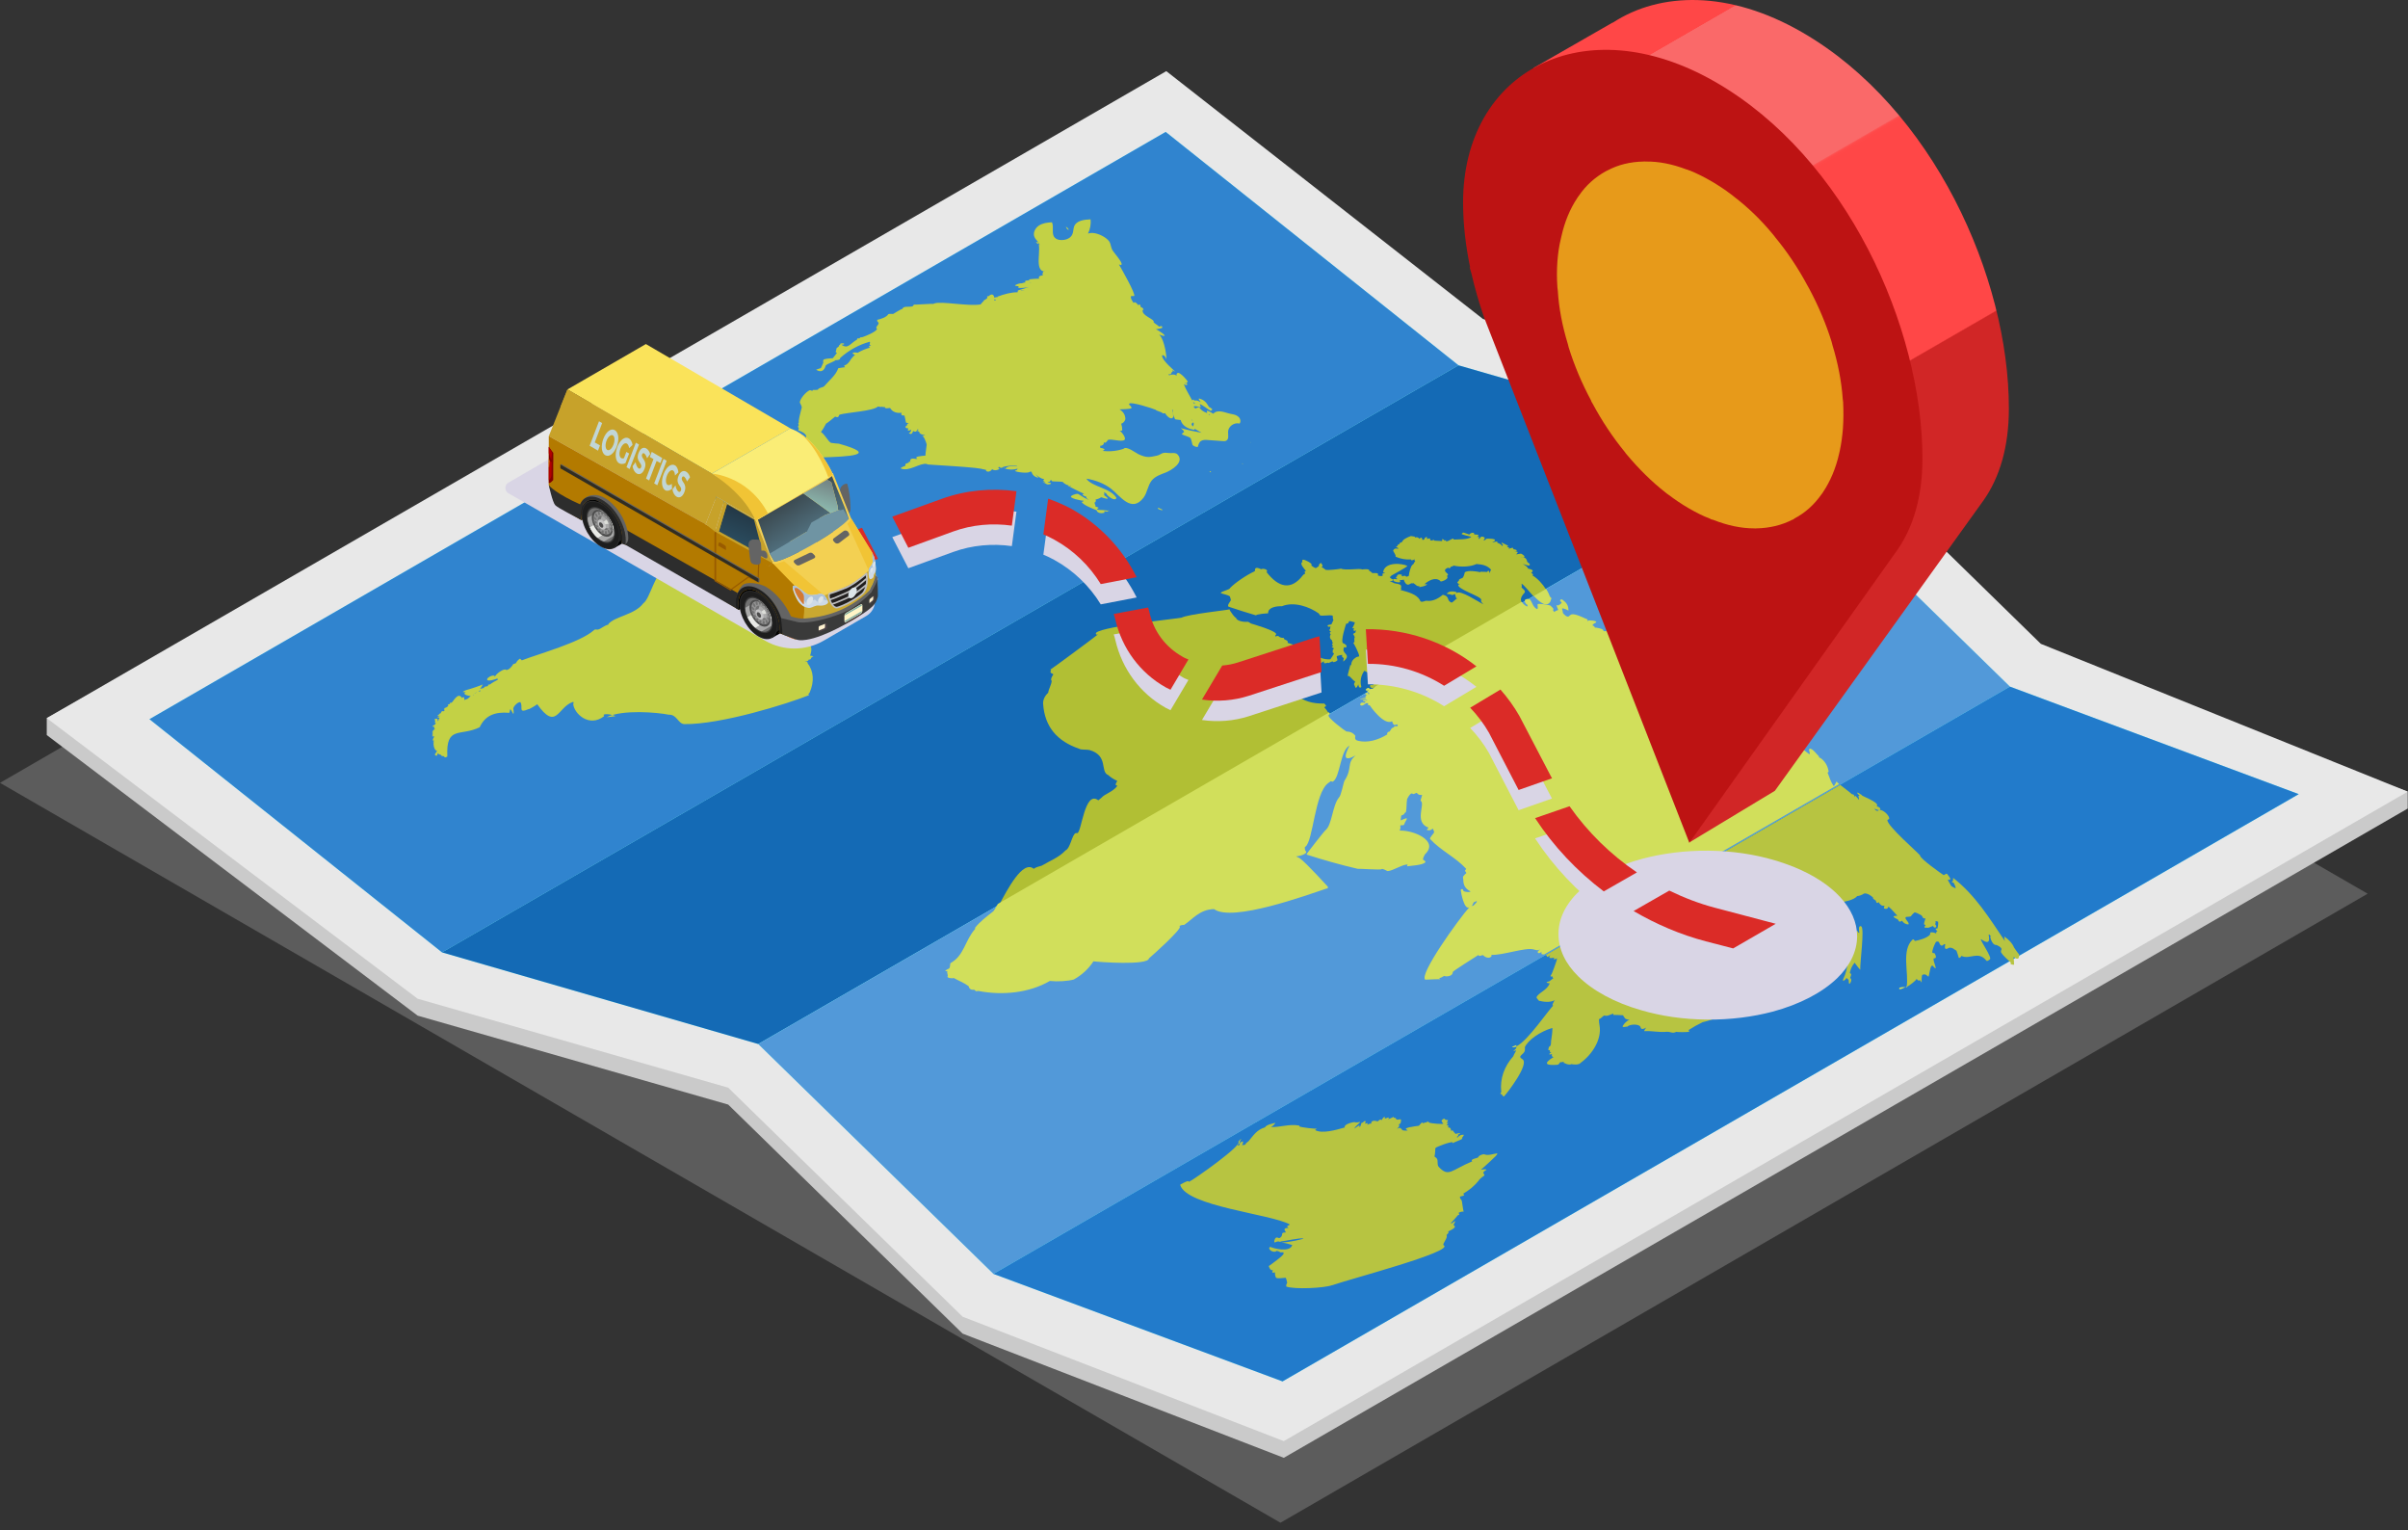 <svg fill="none" height="115" viewBox="0 0 181 115" width="181" xmlns="http://www.w3.org/2000/svg" xmlns:xlink="http://www.w3.org/1999/xlink"><rect x="0" y="0" width="181" height="115" fill="#333333" stroke="none"/><linearGradient id="a" gradientUnits="userSpaceOnUse" x1="137.037" x2="115.239" y1="39.268" y2="1.514"><stop offset=".166" stop-color="#d12626"/><stop offset=".168" stop-color="#ff4747"/><stop offset=".534" stop-color="#ff4747"/><stop offset=".539" stop-color="#ff4949"/><stop offset=".541" stop-color="#fe5050"/><stop offset=".542" stop-color="#fc5b5b"/><stop offset=".543" stop-color="#fa6969"/><stop offset=".804" stop-color="#fa6969"/><stop offset=".847" stop-color="#fa6969"/><stop offset=".848" stop-color="#ff4747"/></linearGradient><linearGradient id="b"><stop offset=".084" stop-color="#597e90"/><stop offset=".424" stop-color="#4d6976"/><stop offset=".941" stop-color="#3c4b52"/></linearGradient><linearGradient id="c" gradientUnits="userSpaceOnUse" x1="61.011" x2="58.701" xlink:href="#b" y1="41.511" y2="37.755"/><linearGradient id="d" gradientUnits="userSpaceOnUse" x1="63.375" x2="62.612" xlink:href="#b" y1="39.952" y2="35.216"/><linearGradient id="e" gradientUnits="userSpaceOnUse" x1="61.365" x2="62.362" y1="38.714" y2="35.494"><stop offset="0" stop-color="#92c6b9"/><stop offset=".941" stop-color="#6f797b"/></linearGradient><linearGradient id="f" gradientUnits="userSpaceOnUse" x1="54.611" x2="57.026" y1="43.146" y2="36.789"><stop offset=".084" stop-color="#305f76"/><stop offset=".439" stop-color="#29485a"/><stop offset=".941" stop-color="#1f2b36"/></linearGradient><path d="m0 58.827 81.72-47.269 96.247 55.599-81.72 47.268z" fill="#fff" fill-opacity=".2"/><path d="m72.354 100.213-17.618-17.21-23.344-6.683-27.878-21.085v-1.271l84.152-47.347 23.799 18.622 24.176 7.06 17.759 17.351 27.58 9.836v1.271l-84.481 48.79z" fill="#cacaca"/><path d="m72.354 98.942-17.618-17.21-23.344-6.683-27.878-21.085 84.152-48.618 23.799 18.622 24.176 7.06 17.759 17.351 27.58 11.107-84.481 48.806z" fill="#e8e8e8"/><path d="m151.078 51.595-17.681-17.273-23.767-6.871-22.011-17.539-76.386 44.131 21.995 17.524 23.768 6.887 17.681 17.273 21.728 8.08 76.386-44.131z" fill="#82fdff"/><path d="m109.63 27.451-22.011-17.539-76.386 44.131 21.995 17.524z" fill="#3084cf"/><path d="m109.629 27.451 23.768 6.871-76.402 44.131-23.768-6.887z" fill="#146ab5"/><path d="m133.397 34.323-76.402 44.131 17.681 17.273 76.402-44.131z" fill="#5299d9"/><path d="m151.077 51.595-76.402 44.131 21.728 8.079 76.385-44.131z" fill="#227bcb"/><path d="m83.368 38.417c-.267-.11-.58-.078-.863-.11-.016-.016-.031-.031-.047-.031.031-.047.063-.078.125-.11-.047-.063-.172-.063-.251-.11.016-.047.016-.094-.016-.126-.016-.063-.047-.126-.047-.173.031 0 .078-.016.078-.047.031-.063.031-.126 0-.172.173-.031.314-.094.424-.173.126.031.345.126.486.11.063-.063-.282-.251-.298-.298h.047l.016-.031c0-.047-.063-.141-.047-.188.016.063.11.094.173.11.016.157.675.675.769.345-.439-.753-1.835-.816-2.259-1.443.706.11 1.365.377 1.851.753.675.518 1.538 1.867 2.447.675.282-.377.314-.91.612-1.286.251-.314.659-.455 1.035-.596.439-.173 1.459-.769.91-1.365-.157-.173-.471-.078-.675-.11-.565-.078-.502.11-.894.204-.581.126-.769.157-1.365-.11-.204-.094-.91-.659-1.13-.408-.502.173-1.082.22-1.584.157.094-.031.141-.063.157-.141-.063-.031-.235-.094-.329-.078.047-.047-0-.141-.016-.157.157 0 .345-.11.282-.267.031.016.078.031.11.031.078-.016.173-.157.22-.22.251-.094 1.036.188 1.239 0 .141-.141-.22-.612-.377-.69.047.016.11.016.173 0 .016-.016.031-.031.031-.063 0-.157-.031-.314-.078-.455.173-.063.267-.188.314-.345 0-.314-.157-.565-.439-.737.063 0 .863-.016.894-.094.031-.094-.126-.22-.188-.267.016-.016.016-.031.031-.063.078-.188 1.82.377 1.977.455.063.094.408.141.518.251.047.031.126.031.188 0 .031.079.392.565.596.33.079-.078-.063-.486-.063-.596.016.016.031.016.047.031-.016.235.047.455.157.643v.047c.141.047.282.031.439.063.094.392.486.659 1.02.737.016-.031.031-.047.031-.078.173.094.345.204.518.298-.549-.094-1.098-.22-1.569-.345.063.047.251.188.251.282 0 .016-.141.126-.172.157.141.126.565.188.659.314.078.094.126.502.172.533.126.079.235.141.377.126.031-.157.11-.377.251-.455.157-.094.361-.079.533-.063.361.031.737.047 1.098.079.079 0 .173.016.251-.031.22-.11.141-.424.141-.675.016-.408.471-.722.863-.612.126-.141.063-.392-.094-.518-.141-.126-.345-.172-.533-.204-.439-.079-1.004-.392-1.349-.016-.078-.047-.392-.251-.471-.22-.047.016.016.141.031.141-.016 0-.031 0-.047.016-.235-.079-.424-.204-.549-.392-.047-.063-.235.016-.298.063-.031-.031-.079-.063-.126-.078.016-.031.016-.063.016-.094.329-.047.643.282.423-.157.126-.016.675.439.832.502.031 0 .141-.094.11-.126-.063-.063-.141-.126-.235-.157-.173-.267-.298-.533-.753-.643-.094.063.126.204.11.282-.141-.11-.282-.157-.471-.126-.016-.031-.031-.063-.063-.078-.031.016-.063.031-.094.063-.22-.424-.486-.816-.627-1.224.063.047.11.063.188.078.031-.016.094-.047.078-.078s-.047-.047-.094-.063c.031-.031.047-.063.126-.094-.016-.126-.549-.706-.737-.69-.031.016-.047.031-.079.047-.047.078-.047.126 0 .188-.141-.126-.345-.141-.596-.047-.016-.031-.016-.063-.016-.11.031.016.063.031.11.047.063-.047.094-.11.11-.173.016 0 .047-.016.063-.031.031-.031-.031-.11-.047-.126.031.016.251.126.251.126.016-.016-1.083-.91-.988-1.239.157-.047.298.188.314.298.047.063-.078-1.428-.549-1.867.016.016.047.016.063.031.063.016.282.11.345.078.11-.063-.533-.455-.643-.502.016.016.439-.063.471-.094.016-.016 0-.11-.016-.126-.031-.031-.204.016-.22.031-.094-.126-.298-.204-.408-.329.126-.251-.941-.471-.816-.941h.063c-.016-.11-.11-.173-.22-.204 0-.047-.016-.22-.11-.188-.016.016-.031.031-.079.047-.031-.063-.172-.235-.282-.22-.031.016-.047.047-.047.063-.047-.047-.33-.455-.173-.533.031 0 .188.016.204 0 .141-.126-1.004-2.134-1.145-2.369.047.016.094.031.141.047.016-.016.031-.016.047-.031.141-.141-.643-.973-.706-1.145-.157-.377-.063-.533-.424-.816-.329-.267-.957-.533-1.381-.377.157-.33.235-.706.188-1.067-.486.016-1.083.094-1.239.549-.063.188-.047.392-.125.565-.126.314-.502.455-.847.439-.173 0-.361-.047-.486-.188-.267-.298-.031-.784-.204-1.145-.345.016-.706.063-.988.251-.282.188-.471.581-.314.879.047.11.141.204.22.298.377.502-.345 2.29.596 2.275-.047 0-.094 0-.157 0-.063.11-.079.204-.047.298-.11-.016-.298.031-.298.173 0 .031.047.047.063.063-.078 0-.769.016-.816.079.016.047.047.031.11.063-.22-.031-.486 0-.361.141-.11 0-.173.047-.267.063-.173 0-.33.047-.502.141-.079.078.314.078.298.078-.031 0-.047.016-.063.047-.141.172.706.047.8.016 0 0-.737.235-.863.267 0 0 .047 0 .031.016-.016.031-.031.079-.016.11-.486 0-.973.126-1.522.329-.016.016.016.031.016.047-.047-.016-.251-.016-.282.094-.016.047.11.079.157.094.016.016-.11.063-.126.063.047-.235-.047-.675-.439-.33-.204-.016-.031.063-.11.157-.063.063-.141.11-.22.141.047-.016-.235.282-.235.267v.047c-.941.172-3.012-.267-3.514-.063-.031.016-.063.031-.094.031-.031-.031-1.475.079-1.412.047-.047.031-.079.063-.094.11-.11.094-.518.016-.674.094-.063.016-.126.11-.141.141-.016-.063-.753.424-.675.361-.063 0-.345-.016-.361.016-.126.235-.596.377-.831.424 0 .016-.016.094 0 .11.235.188-0.0.267-.079.471.016.047.031.094.063.126-.157.235-.863.518-1.098.596-.11.031-.157-.031-.22.094-.047 0-.11 0-.157 0-.016.031-.031.063-.016.078-.565.33-.69.753-1.192.392.031 0 .173 0 .204-.031v-.047c-.016-.016-.251-.047-.282.016 0 .031-.016.063-.016.078-.016 0-.047 0-.063.016-.016.141-.11.141-.204.235 0 0-.047.298-.079.267.031.031.063.078.11.094 0-.016-.298.392-.314.392s-.784.031-.706.157c-.016.031-.047.079 0 .157 0 0-.173.408-.188.424-.126.047-.251.078-.361.126.345.22.612.11.722-.314.126-.141.581-.267.753-.408.079.016.361-.016.33-.157.643-.581 1.412-1.004 2.228-1.224.078.126-.11.204.094.282-.031.016-.141.031-.157.063 0 .047.047.079.094.094-.314.079-.643.22-.941.392-.063-.016-.314-.063-.377.031-.047.047.22.126.172.126-.126.11-.22.22-.314.345-.063.126-.173.267-.314.377-.063.016-.126.063-.188.094 0 .031.063.079.078.11-.173.016-.345.047-.518.079-.157.502-.659.894-1.051 1.349-.094.11-.377.078-.486.267-.126.016-.235.016-.361.016-.031.016-.047.047-.047.079-.047-.031-.11-.063-.188-.063-.314.126-.753.675-.753.926.047.11.172.298.141.408.016-.078-.329 1.177-.188 1.083l-.031.016c-.094.047.016.157 0 .204-.141.141.031.157 0 .282-.031.031-.047.063-.047.094 1.412.518-.126.91.173 1.522 0 0 .063.079.031.094s-.079.016-.11.031c.078.22.126.486.157.722-.016.094-.047.282 0 .361.094.031.173.063.251.11 0 .016 0 .031-.031.047-.11.047-.91.643-.675.784-.031-.031-.078-.031-.126 0l-.016.031c-.126.047-.235.016-.345.047-.141 0-.329.314-.314.392.094 0 .188-.016.282-.031-.031.047-.141.094-.157.126-.188.345-.251 1.145-.22 1.098-.126.047-.22.047-.251-.063-.031 0-.188.126-.173.141.063.047.126.031.204.031 0 .031.016.047.047.063-.016.016-.047.031-.078.047-.11.031.063.251.094.267.094.141.424-.11.439-.22.816.204.533.612-.298 1.114-.047-.016-.11-.016-.173.016-.031.031-.094.188-.188.141 0-.031-.016-.047-.047-.063-.079-.016-.675.392-.753.267 0-.031 0-.047 0-.079-.063-.11-.314.11-.204.267-.094.079-1.035-.094-1.192-.078-.016-.016-.063-.079-.094-.094-.079 0-.173.094-.204.141-.141-.094-.298-.188-.455-.282-.11-.031-.612.157-.737.188-.126-.047-.565-.11-.69.063-.016.031-.031.063-.063.11-.079-.016-.157-.031-.235-.016-.141.204-.11.329.141.314-.298.078-1.177-.188-1.396.063 0 0-.016.047 0 .047-.126.094-.314.047-.235.204-.377.377-1.302 1.459-2.087 2.008-1.051.737-1.396 2.73-1.914 3.075-.643.863-2.134.973-2.62 1.553 0 .016-.016.031 0 .047-.282.047-.533.298-.753.361-.126.047-.22-.063-.345.063-1.02.91-4.095 1.757-5.412 2.259-.047-.047-.079-.094-.141-.126-.126.078-.235.204-.298.329 0 .031-.188.063-.204.079-.063.126-.329.471-.533.439-.126-.172-.832.33-.847.533-.016-.031-.016-.063-.031-.11-.502-.047-1.035.675.22.22.016.031.031.047.031.094-.063.031-.518.267-.549.329-.047.047-.173.016-.204.079 0 .016.016.031.047.047-.047.047-.314.047-.329.11 0 .016 0 .031.016.047-.047 0-.282.079-.314.063.094-.094.157-.22.204-.33.016.031-1.051.392-1.224.424-.016 0-.298.11-.267.157h.22c-.031.016-.063.031-.094.063-.094.157.361.235.455.235-.063.078-.157.141-.251.22-.078.016-.157.047-.22.079-.016-.047 0-.173-.047-.22-.047 0-.11.047-.172.063 0-.016.016-.031.016-.031-.298-.439-.675.377-.769.392-.031 0-.078 0-.126.016 0 .031 0 .047.016.078-.031 0-.141.031-.157.047s.016.047.031.063c-.047.094-.141.157-.267.188-.016.016-.031.031-.016.047l-.063.031c.016.031.031.063.078.079-.016.031-.047.063-.094.094-.141-.047-.157.031-.22.157-.063 0-.094.031-.11.078-.016.016-.11.047-.126.079.063.031.141.031.235.016-.031.016-.235.063-.251.11.047.016.094.031.173.031-.016.031-.031.047-.016.11-.016 0-.031.016-.047.016-.047.016-.063.031-.047.063.016.016.047.016.078.016-.031.016-.078.047-.11.063 0-.031 0-.141-.016-.173-.063-.016-.126-.016-.188.016-.016.016-.063.031-.031.047.016.016.016.016.031.031-.016.031 0 .047.031.063-.063.094-.047.157.063.172-.031.016-.063.031-.094.079l.031.016c-.031.016-.063.031-.094.047-.251.126-.016.141.031.126-.016.047-.031.079-.031.126.016.016.047.016.078.016-.031.016-.282.235-.141.204-.078.031-.078.047-.078.063.016.016.047.016.078.016-.063.031-.094.047-.078.063s.047.016.063.016c-.079.063-.094.11.016.11-.031.016-.094.078-.094.094.047.016.11.016.173.016-.063.094-.126.22-.11.314.031.016.078.016.126 0-.031.016-.11.094-.11.11.016.016.031.016.063.031 0 .016-.047.094-.031.11.016.298.126.502.267.518-.047.078-.094.157-.141.235-.031.016-.031.016-.031.047.016.031.047.063.126.094.047 0 .094-.188.126-.22.016.094.094.141.22.126 0 .016-.016.016-.031.031.047.063.141.094.251.094.031.11.126.11.251.016-.11-2.353.973-1.475 2.432-2.196.408-.878 1.13-1.177 2.228-1.083.031-.094.047-.172.063-.267.11-.016.314.753.251.031-.11-.173.33-.612.518-.565.235.361-.22.879.628.518-.031.063.769-.408.627-.377 1.459 2.055 1.537.235 2.683-.157.031 0 .047 0 .063.031 0 .047-.016.079-.031.126.063.69 1.161 1.788 2.306.926 0 0 .016-.016.016-.047-.016-.016-.031-.031-.047-.063.141-.141.769.016.894.079-.031.047-.596.078-.659.094 1.224-.596 3.812-.361 4.675-.188.596-.031.69.659 1.145.706 2.761.047 7.813-1.537 9.413-2.181-.031-.016-.063-.031-.063-.078.031-.031.063-.079.094-.11.361-.863.298-1.6-.157-2.212.016-.094-.063-.141-.204-.141.016-.047.251.063.282-.126.11.016.188-.031.188-.126.047-.047.094-.078.173-.126-.079-.016-.157-.031-.251-.047.314-.879-.173-1.051-1.098-1.02.11-.031 1.177.031 1.192-.094.016-.063-.126-.282-.126-.298.031-.031.047-.047.094-.063.031-.031.094-.079.063-.126-.016 0-.079-.079-.079-.094.031-.063.596-.141.627-.141.188-.063 1.585-1.349 1.412-1.631-.016-.016-.031-.031-.047-.047-.078-.329-.141-.941-.502-1.129.031-.016.094-.031.094-.063s.016-.078.016-.126c.063-.047.11-.11.141-.173.031-.141-.063-.141-.22-.141.408-.078.643-.282.643-.612-.016-.141.094-.267-.063-.424.031-.047.361-.047.471-.11.094-.063-.031-.298-.063-.314.031-.031.063-.063.078-.094-.031-.031-.078-.047-.126-.047.031-.016.126-.063.126-.078.016-.047.047-.11.078-.157.047.031.079.063.079.126 0 0 .22.126.204.126l.031-.016c.031-.016.047-.031.031-.063-.157-.204-.345-.424-.533-.612-.031.016-.063.031-.078.047-.282.031-.612-1.161-.627-1.145.016-.016.031-.031.047-.031.063.031.126.031.204.016.047-.031.031-.079 0-.094.079-.157.047-.298-.078-.392.094-.063.188-.11.282-.11.157-.141-.251-.126-.408.016-.094-.11-.22-.188-.392-.22.016-.016.141-.063.125-.079-.11.016-.235.016-.345 0 .094-.031.188-.11.251-.172.016 0 .047-0.0.063.016-.016.094.957.204.141-.204-.298-.047-.533-.204-.596-.424-.094-.031-.188-.031-.298-.016.047-.063.047-.11.016-.157-.141-.22-.753-.063-.988.079-.173-.126-.988-.079-.988-.079-.031-.094.533-.533.377-.847.016 0 .047 0 .063-.016-.345-.204-.659-.486-.863-.8.533-.518 2.808-1.067 2.934-1.271.016-.031.031-.047.031-.079-.078-.047-.126-.11-.141-.204.063-.377-.157-.91-.518-1.302 2.212-.063 4.503-.172 1.428-1.035-.047 0-.565-.047-.596-.063-.22-.11-.455-.628-.753-.816.157-.204.267-.408.392-.643 0 .047.612-.455.659-.502.094-.031.157.11.282-.031 0-.047.031-.094.063-.126.596-.173 2.542-.267 2.887-.612.047.016.235.047.314.016.031.031.157.031.204.016-.031.188.377.047.408.094.157.282.486.392.863.345-.094.157.016.22.204.204.047.173.079.345.11.518.031.047.173.047.22.047-.063.031-.173.11-.126.173-.031.016-.157.094-.126.141.031.063.11.094.188.079.016.016.016.016.031.031-.031.047-.047.094-.047.141.031 0 .063.016.079 0h.047c.031-.016.078-.047.11-.079.031.031-.016.204-.063.22-.031 0-.063.016-.094.031.141.157.251.094.329-.141.047.047.126.063.22.047.016-.031.016-.047.016-.063.063.047.172.031.235.079-.016.016-.016.031-.016.063.11.141.251.157.439.188-.094.047-.188.063-.282.047.172-.079.377.533.392.627.047-.079-.11.8-.079.863-.267.031-.941.063-.612.235-.11.078-.533-.173-.549.204.016.016.047.016.063.031-.063-.016-.126-.016-.188.016.016.016.031.031.063.031-.094.031-.188.063-.282.11-.016.047-.016.094 0 .126 0 .031-.408.126-.345.22.643.251 1.412-.439 1.945-.345.016.016.031.016.047.031-.235.016 4.408.235 4.157.392l.031-.031c.063.016.11.031.173.047l.031-.016c0 .235.361.188.471-.031.141.11.329.11.533 0 .047-.047-.063-.094-.078-.094.016-.031.047-.078.078-.078.094.094.204.11.314 0 .204-.047.91-.188 1.051-.031-.141-.047-.753-.078-.894.157-.424-.22.094.251.941 0-.047.016-.078.094-.094.126-.047 0-.094.016-.141.047.063.094 1.035.22 1.129.063h.126c.047.235.251.424.533.455-.079-.078-.157-.173-.235-.267.173.173.408.33.643.377v.047c-.031.016-.047.031-.078.031.031.063.11.11.188.157-.031.031-.204-.047-.22-.063-.031.016.251.172.314.204.016.031.235.016.282-.016.126-.094-.141-.11-.235-.126.063-.031.125-.047.188-.047.016-.016.016-.047.016-.063 0-.031.031-.047.047-.047.063-.016.094.031.094.078.016.016.706.016.8.047.157.172.377.282.659.298-.126.063-.141-.063-.267-.016-.016.016 1.083.565 1.224.612-.047 0-.094.016-.126.063.078.126.486.22.643.282-.094 0-.267-.126-.33-.11-.126.063.204.235.188.235-.235-.094-.533-.267-.769-.423-.079-.11-.471.031-.565.11-.235.173.784.377.91.361 0 .016-.016.047-.016.063-.047 0-.078.016-.126.031.173.267.816.486 1.13.627.047.22.361.251.581.188.031-.031-.016-.094-.032-.11.094 0 .173 0 .235.031.063-.031.094-.063.11-.126zm3.703-.267c.094.047.188.11.298.141-.047.063-.016.078.047.094-.063-.047-.345-.11-.377-.157.016-.031.016-.063.016-.078zm3.906-2.667c-.031-.016-.063-.047-.063-.078.031.016.078.016.11.016-.016.031-.016.047 0 .063zm2.432-.612c-.031-.016-.047-.031-.063-.063.047.016.078.047.094.078 0 .016-.016 0-.031-.016-.047-.016.016.016 0 0zm.596-1.663v.031l-.016.016s0 0-.016-.016c.016 0 .031-.016.031-.031zm-3.091-2.087h.047c0 .016-.016.031-.047.047-.031 0-.079-.016-.094-.031.031 0 .063 0 .094-.016zm-1.365.361c.126.204.251.298.126.565-.047-.079-.172-.126-.063-.251.031-.016.063-.047.11-.063-.047-.063-.204-.204-.173-.298-.016.031 0 .047 0 .047zm.126-1.271c.079.031.126.047.141.126l-.031.016c-.047-.031-.078-.079-.11-.141zm-.612-1.428c.031-.016.078.031.094.047-.016 0-.016 0-.031 0-.031 0-.047-.016-.063-.047zm-10.982-10.417c-.063-.063-.188-.094-.204-.188.157.016.251.094.267.235-.016 0-.031-.016-.063-.047-.031-.031.031.031 0 0zm2.243-1.083c-.11-.047-.172-.141-.204-.251.11.078.204.141.204.251zm-2.981 3.969h.204c-.063.016-.141.016-.204 0zm-41.715 30.984c-.031.016-.063.031-.078.031.031-.016.047-.031.063-.063zm.204-.22c-.063.047-.126.094-.188.126.016-.031.267-.188.188-.126zm.267-.079c-.047.016-.078.031-.141.047.031-.031.063-.063.094-.094h.079c0 .016-.016.047-.031.047-.047.031.016 0 0 0zm25.289-11.766c.078-.078.173-.094.251-.188.031-.047.392 0 .486-.016-.329.141-.314.439-.753.251 0 0 0-.016.016-.047.031-.016-.016.031 0 0zm-1.349-4.22c.047-.031.078-.063.11-.094.031.016.063.016.094.031-.157.533-.141.235-.361.11.047 0 .11-.016.157-.047.063-.047-.047.031 0 0zm16.708-14.119c.094 0 .173 0 .251.016-.094 0-.188 0-.282 0zm-7.781 10.574c-.016-.047-.031-.094-.016-.141h.079c-.016.047-.031.11-.047.173z" fill="#c3d145"/><path d="m100.153 96.573c1.349-.471 9.209-2.542 8.362-2.997l-.016-.016c-.078-.11.346-.549.236-.737-.047-.016.219-.188.141-.251l-.047-.016c.47-.235.674-.361.423-.502.016-.031.157-.298.142-.298-.095.031-.236.141-.314.204 0-.016 0-.047 0-.078 0 .016.502-.549.518-.581h.047l.047-.047c-.016-.047-.032-.078-.063-.11.125-.079.267-.11.408-.094-.063.063-.126-.847-.188-.879-.032-.016-.189-.235-.063-.267.078-.016.157-.031.235-.063l.032-.047c0-.047-.048-.078-.095-.078.487-.282.879-.612 1.208-1.02h-.015c.078-.094.172-.188.266-.251.424-.235-.156-.204.204-.471.032-.016.079-.047.11-.063l-.016-.031c-.062-.031-.329 0-.407.031 2.29-2.055.831-.847.204-1.192.015.016.031.016.047.016-.11 0-.408.078-.44.22 0 .078-.659.126-.455.314-1.584.659-1.772 1.224-2.525.408-.157-.188 0-.471-.157-.643-.047-.063-.11-.063-.157-.141.047-.094.063-.581.063-.596l.031-.047c.016-.047 1.114-.486 1.271-.408v.063c-.016-.016.737-.298.737-.345l-.047-.032c.016-.031.173-.235.157-.251-.173-.031-.345.031-.455.188-.031 0-.063 0-.094-.016.047-.031.172-.126.11-.173h-.016v-.016c.047-.016.172-.047.172-.063l-.015-.031c-.047-.031-.236.016-.298.031.015.11-.298-.298-.236-.251-.047 0-.094 0-.141.031.016-.157-.047-.267-.219-.251 0-.047.015-.11.031-.157-.031-.016-.079-.016-.126 0-.015-.031.126-.173.095-.188-.048 0-.079 0-.126 0 .078-.063.126-.141.11-.22-.126.016-.204-.016-.251-.094-.063-.031-.235.11-.22.172.032.078.079.141.126.188.078.078-.957 0-1.083-.079 0-.016-.015-.047-.031-.063-.063 0-.126.016-.188.078l-.016-.016c-.047-.016-.173.063-.204.079.016-.016 0-.047-.016-.063-.11-.063-.235.22-.313.235-.189.016-.44.063-.581.094-.031-.016-.345.078-.376.11-.032.047.109.126.141.141-.079.031-.298.016-.361 0-.173-.094-.126-.298-.455-.11.078-.063.141-.141.188-.235-.047-.031-.047-.078-.015-.125.031-.016.062-.031.094-.047.157-.533-.126-.204-.314-.314-.016-.016-.032-.094-.047-.094-.047-.016-.11-.031-.157-.031-.016-.016 0-.031 0-.063v-.016c-.11.11-.345.157-.408.204.157-.251-.063-.094-.267-.047.016-.031.032-.063.032-.094l-.016-.031c-.078-.047-.22.188-.235.235-.032-.047-.079-.047-.142-.031-.062.031-.094.063-.125.11-.126.031-.298-.126-.502.047-.016.047-.016.094 0 .126-.094 0-.204.031-.298.094l-.016-.016c.016-.031.032-.063.032-.11-.063 0-.142.031-.204.047.094-.188.047-.314-.173-.079h-.063c-.062.031-.062.267-.172.345 0-.047 0-.094-.016-.141-.016-.016-.314.204-.376.235.078-.188.392-.361.439-.502-.11.031-.33.078-.424.016-.063 0-.816.141-.737.408-.643.188-1.694.486-2.212.204v-.031c.047-.031.079-.063.126-.11-.016.094-1.255-.094-1.302-.126-.016-.031-.016-.047-.031-.079-.753-.141-1.443.141-2.134.11.141-.063.267-.188.345-.314-.11.016-.737.157-.769.33-.659.204-.863.596-1.255 1.051-.063.047-.141.11-.204.173 0 .031-.016.063-.063.094-.078.016-.141.016-.22.031.251-.486-.173-.251-.188-.031v.016c-.126.047-.141.047-.141.031-.016-.047.157-.172.188-.188-.016-.031-.031-.063-.016-.11.22-.392-.016-.094-.126.016.408.22-3.389 2.887-3.718 3.028v-.047c-.126-.063-.471.157-.627.235l-.016.047c.502 1.6 6.762 2.165 8.221 2.949v.031c-.063.031-.126.079-.188.11.016.063.063.11.126.126-.063.016-.188 0-.251.031-.188.094.063.251.016.314-.392 0-.188.126-.33.314-.204.235-.22 0-.392.079-.031.016-.063.047-.063.063-.063.094-.11.267-.031.298.141-.079.298-.11.408-.047l.031-.016v-.016c.267-.016 1.537-.298 1.694-.22l.016.016c-1.945.518-2.118.063-.847.471v.031c-.204.533-1.365.235-1.647.11-.267.141.251.518.486.298.094.016.204.047.267.11h.251c-.016.031-.016.063 0 .079.079.11-.878.784-1.004.878-.031.016-.078.047-.11.078.078.22.126.314.314.314-.016.016-.063.157-.047.173.063.016.126-0.0.204-.016-.016.141.016.282.078.408.126.078.565 0 .722 0 .031.016.126.361.11.392-.063.094-.078.188-.063.267.581.22 2.84.126 3.467-.11.047-.016-.078.031 0 0z" fill="#b7c441"/><path d="m114.649 45.085c-.015.016-.015.047-.015.063l.157-.094c-.032 0-.079 0-.11 0z" fill="#d1df5b"/><path d="m92.513 45.116c-.031.078-.298.377-.173.471.706.235 1.428.471 2.087.659-.11-.079.926-.188.863-.141.016-.016.031-.031.031-.063.016-.423.675-.502 1.035-.486.91-.377 2.071.047 2.761.533.031.031.063.078.094.141.126.094.737-.047.957.031.032.016-.015.251.063.329 0 0-.141.298-.157.33-.063.016-.329.031-.282.11.016.047.063.063.11.078.047-.016.078-.031.109-.047v.031l-.015.016s-.016.157-.016.173c-.031.016-.047.047-.078.063.016.016.141.126.141.126-.032.016-.063.032-.079.047-.016.063.016.11.063.141-.11.188-.063.361.11.471l-.016.016c.016.063.032.125.063.172-.031.031-.047.079-.063.126.032.031.079.063.094.11-.031 0-.078.016-.109.047-.016.031.141.094.156.126-.015.047-.047.079-.094.11.032-.031 0 .188 0 .188.032.031.063.047.094.063.047.031-.251.423-.266.455-.486.031-.941-.141-1.239-.471 0-.016.016-.047.016-.063-.078-.016-.471.11-.298.235.079.126.173.298.22.439 0 0 .016.016.016.031-.031.063-.031.126-.047.188.282.094.565 0 .847-.22-.016.063-0.0.126.031.157.031.016.251-.031.282-.047.016.016.016.031.016.031.016.016.282-.126.329-.126.016.016.032.031.032.047.062.047.345-.078.329-.157-.016-.126-.063-.157-.047-.282.126-.047.267-.079.392-.094l.016.016c-.016.031-.016.078-.016.11.047.047.063.094.141.11-.031.078-.047.173-.047.267.706-.581-.204-.549.063-1.083.047.016.094.016.141.016l.032-.031c.062-.126-.141-.251-.251-.282-.204-.141.188-1.349.235-1.475.235.031.141-.188.267-.188h.031c.11.031.235.063.345.094.032.047-.188.455-.188.439.047.016.094.016.157-.016-.063.063-.11.235.031.22.032-.016.063-.031.094-.063-.015.063-.031.126-.047.188-.031.016-.157.079-.172.11.031.047.157.22.11.282-.048.078.015.314-.016.329-.032.016-.063.032-.079.047 0-.016.455.8.44 1.02-.032.016-.22.047-.236.078-.235.141-.36.329-.36.581l-.016.016h-.016c-.016-.016-.016-.031-.031-.047.015.016-.236.784-.189.847l.016.016c.016-.016.047-.031.063-.016.188.126.282.314.471.423-.016.031-.11.188-.079.22.032.047.094.251.126.251.078-.016.157-.188.188-.267 0 .094.047.298.188.235.016-.016.047-.031.032-.078-.11-.392-.016-.847.235-1.177.314.172.722.392 1.129.596-.078.078-.109.126-.062.157.078.047.204.204-.047.173-.157-.094-.283-.016-.393.172-.031-.031-.078-.031-.141-.031l-.047.031c-.078.11.141.251.235.204.048-.094.126-.141.22-.11-.047.031-.078.063-.11.094l11.06-6.385c-.141-.22-.094-.455.173-.737.188-.173-.204-.377-.204-.439.031-.094.016-.157 0-.267.157.063.518.533.91.957l.926-.533c-.267-.424-.628-.816-1.02-1.051.031-.016.078-.047.031-.094-.031-.047-.078-.063-.125-.094.266-.204.031-.251-.251-.33.015-.126-.298-.282-.377-.345.047.016.455.172.502.11.11-.126-.157-.204-.172-.282-.047-.267-.22-.361-.502-.298.094-.047.219 0 .282-.031l.016-.031c.015-.094-.189-.204-.22-.22-.063-.047-.298.047-.408.031.236-.188.079-.22-.141-.204.047 0 .094-.016.126-.016.031-.016.062-.031.062-.063 0-.063-.204-.094-.235-.094-.031-.031-.047-.078-.047-.11-.126 0-.235.063-.361.078.016-.016.031-.016.063-.031.015-.016.031-.047-.016-.063-.047-.031-.11-.047-.157-.063.032 0 .079-.016.11-.047v-.016c-.141-.094-.345-.173-.486-.251-.047.031.062.157.094.173-.016.031-.032.063-.047.094-.094-.126-.22-.204-.377-.251 0-.031 0-.047 0-.079-.047-.047-.282.047-.392.047.078-.047.141-.063.204-.126.126-.173-.596-.157-.643-.141-.047.078-.11.11-.204.126 0 0 .125-.188.078-.22-.157-.11-.298-.094-.376.094-.032 0-.063 0-.094 0 .031-.031.047-.078.062-.126-.015 0-.015 0-.031-.016-.063-.016-.11-.016-.173.016.032-.016.157-.078.157-.126 0-.094-.298-.047-.329-.079.047-.188-.283-.141-.361.016-.157-.047-.314-.126-.471-.157-.031.031-.078.063-.109.094-.016.078.627.188.721.235-.251.235-1.02.173-1.318.204 0-.016 0-.047-.015-.063-.094-.063-.44.267-.581.173v-.016c.016-.016.032-.031.032-.047-.047 0-.079.016-.126.031-.031-.063-.094-.11-.172-.11l-.032.031c.016.031.032.047.063.063-.031.016-.047.031-.078.047-.173-.016-.377-.016-.55-.031 0-.016 0-.016 0-.031-.094-.078-.204.11-.313-.031.031-.157-.094-.11-.22-.063-.031-.016-.016-.11 0-.141-.094-.016-.173.031-.22.141l.016.031c-.047.016-.094.031-.141.047-.031-.047-.047-.11-.063-.172-.047-.031-.157.063-.188.078-.063-.11-.188-.141-.33-.094 0-.016 0-.047 0-.063-.094-.016-.204-.031-.298-.047-.031 0-.36.141-.517.251-.079.063-.126.126-.157.204-.063.016-.126.047-.173.078-.016.031-.031.047.016.063-.079.016-.157.047-.188.126l.015.031c-.219.063-.047.11.032.126 0 .031.015.063.015.094-.109-.063-.298-.063-.376.11v.031c.031.063.188.314.188.377-.016.016-.016.047 0 .063.361.157.753.235 1.161.204 0 .016 0 .047.016.063.094 0 .188-.031.266-.079-.047.063-.031.079-.031.079.016.031.047.047.063.078-.063.047-.11.126-.126.188-.062.047-.11.094-.157.157-.109.235-.172.471-.204.737 0 .031-.172.078-.188.078-.063-.094-.172-.094-.282-.031-.016 0-.079-.031-.079-.063.016 0 .032-.016.047-.016v-.016c-.094-.063-.266-.094-.36.016-.032.031-.032.063-.032.094-.125.063-.078.11.016.157 0 .031-.016.047-.047.047-.204-.078-.345.031-.173.157.063.031.361.126.44.047.031-.031-.016-.11-.032-.141.11 0 .204 0 .314-.031.031.141.157.377.314.377.172-.016.204-.157.376-.094.016 0 .016-.016.016-.031.204.11.251.267.471.235 0 .031-.016.047-.016.079.172-.031.423-.079.58-.188v-.031c-.078-.016-.157-.016-.219.016.329-.298.831-.58 1.208-.282 0 .016.015.031.031.047.063.047.565-.157.518-.314-.016-.031-.032-.078-.016-.126.016-.016.047-.031.063-.063.016-.11-.534-.298 0-.533.016.016.047.047.063.047.047 0 .109-.016.125-.063v-.031c.047-.031.11-.047.173-.047.015-.016.031-.047.015-.063.612.141 1.334.094 1.757-.11.471.031.816.11 1.099.424-.063.078-.063.188-.11.267 0-.047-.032-.235-.126-.173-.015.031-.047.047-.062.078-.173-.016-.346-.016-.502-.016 0 .016-.001.031-.016.031-.236-.047-.926-.172-1.161.016-.016.094-.094.392-.188.424-.047.031-.251.078-.251.157l.015.016c-.047.047-.094.11-.141.157.11.157.079.063.204.141-.031 0-.063 0-.11.016-.204.33 1.71.878 1.71 1.145 0 .031-.015.094-.015.126.047.078.109.157.188.22-.361-.157-1.742-1.114-2.024-.847 0-.031 0-.063-.031-.079-.251-.079-.502-.063-.644.063-.031.016-.047.047-.062.079.141 0 .282.031.392.078.078 0 .141-.031.22-.078.015.047.078.298.094.314.031.016.062.016.094 0-.157.094-.283.267-.439.345-.424-.173-.095-.471-.659-.596-.393.33-.8.502-1.193.455-.078-.063-.486.235-.533-.063-.267-.439-.847-.58-1.459-.753v-.047c.016 0 .031.016.031.016l.047-.016-.047-.078c.126-.329-.219-.314-.486-.377-.11-.047-.235-.11-.361-.173h.188l.079-.11c-.126-.031-.188-.094-.267-.188.063-.016.126-.047.11-.094-.016 0 1.224-.659 1.224-.737-.377-.204-1.695-.33-1.82.455-.016.047.125.063.157.063-.047.031-.126.047-.189.047-.047.031.016.141-.015.172-.047.047-.314.016-.361-.031.157-.251-.377-.141-.408-.172-.078-.079-.157-.141-.251-.188l.016-.016c.015-.126-.471-.078-.534-.063l-.015.016.015-.016c-.141-.11-1.239.094-1.584-.063.015.016-1.145.157-1.098.079l-.016.031c-.016-.016-.361-.251-.361-.251.031 0 .047-.016.078-.031l.016-.047c-.016-.063-.078-.126-.094-.204-.126.016-.188.094-.188.22-.047.063-.157.11-.22.157-.078.016-.314-.157-.345-.188v-.031l.016-.016c.078-.11-.533-.423-.659-.392-.016 0-.031.016-.031.047-.016.047-.031.094.016.126-.282.078.141.549.251.659-.031.016-.11.063-.11.11.047.031.047.063.047.11-.063.016-.126.063-.173.126-.878 1.145-1.82.926-2.73-.251.016-.016.031-.031.047-.047.031-.188-.377-.235-.455-.157-.079-.063-.424-.204-.455 0 0 .047-0.0.094-.016.141-.675.314-1.506.894-1.851 1.255-.047.157-.643.235-.706.377v.016c.188.078.533.126.69.251 0 .063.094.251.063.298z" fill="#b1bf34"/><path d="m99.981 53.619c-.063-.063-.172-.094-.204-.157 0-.031-.22-.314-.235-.298.031-.047.078-.078.141-.11-.031-.063-.079-.126-.141-.188-1.788.047-2.777-.863-3.059-2.761-.11.11.408-.722.769-.926-.016-.063.565-.11.596-.22l-.016-.031c-.094-.016-.188-.031-.282-.063l-.016-.031c0-.047.016-.094.047-.141.047-.157-.769-.377-.816-.392.016 0 .031-.016.031-.047 0-.188-.251-.125-.314-.298.016 0 .031-.016.047-.031-.172.031-.329-.016-.439-.126-.047-.031-.204.016-.235.031 0-.047.016-.079.031-.126l.031-.016c.172-.251-1.883-.832-1.883-.832-.063-.047-.126-.079-.188-.11v-.016c-.282.016-.784-.016-.941-.267l.078-.031c-.078.141-.565-.549-.565-.643-.031.047-3.106.361-3.608.627-.094.047-6.746.737-6.432 1.224 0 .016.016.031.031.047.047.016.094 0 .141-.031-.314.267-3.592 2.683-3.608 2.667.016.016.047.016.063.016-.126.298.047.204.173.345-.079.094-.251.392-.126.486-.031.314-.22.58-.267.894-.235.204-.408.533-.377.847.126 1.726 1.067 2.793 2.714 3.357.126.094.612.047.769.094 1.459.423.769 1.631 1.412 1.883.141.141.423.329.659.423.063.047-.282.345.031.377-.314.455-.957.612-1.192.894-.063.063-.173.141-.251.204l-.016-.016c-1.004-.737-1.239 2.416-1.553 2.479-.047 0-.078 0-.126 0-.282.11-.392 1.145-.769 1.302-.471.518-1.177.784-1.788 1.145-.173.047-.471.126-.596.235-.832-.69-1.992 1.585-2.604 2.714z" fill="#b1bf34"/><path d="m102.836 51.909c-.016.031-.016.063-.016.078l.298-.172c-.016 0-.031 0-.031 0l.015-.016c-.031-.016-.078-.016-.11 0-.031-.031-.062-.079-.109-.11-.094 0-.173.047-.236.141 0 .031.063.063.079.078.047 0 .11-.016.157-.047l-.016.063z" fill="#d1df5b"/><path d="m151.721 71.66c-.032-.016-.33-.455-.33-.455-.125-.314-.423-.628-.737-.832 0 .126.016.235.047.345-1.177-1.741-2.212-3.436-3.891-4.753 0 .047 0 .251-.047.267-.015.016-.047.016-.062.047l.015.016c.032.016.094.031.126.031.031.047.204.377.141.424-.016 0-.33-.157-.33-.204-.078-.157-.188-.282-.251-.455.048.016.11.031.157.016l.047-.078c-.078-.126-.156-.251-.251-.361-.062-.047-.204.079-.251.094-.078-.031-1.867-1.302-1.772-1.475-.157-.22-2.495-2.228-2.463-2.667.047-.031.078-.047.125-.079.094-.173-.408-.706-.706-.675l.047-.063c.016-.11-.125-.173-.282-.22.015 0 .015-.016.031-.016.204-.298-1.286-.784-1.145-.832-.032-.016-.079-.047-.11-.063l-.016.016.016-.016c-.329-.235-.267-.063-.047.125-.047 0-.078.016-.126.016.063-.078.079.33.079.298-.078-.11-.188-.235-.282-.314-.032.031-.048.079-.032.126-.016-.078-.047-.141-.078-.204-.047-.016-.094-.031-.141-.047h-.016c-.032-.063-.549-.439-.863-.69l-22.167 12.802c.047 0 .078.031.125.016-.016.031-.016.063 0 .094.079.047.204-.11.251-.141-.188.282.016.267.314.204-.047.047-.079.079-.047.11l.015.016c.095 0 .173-.031.236-.094-.047.047-.016.11-.032.157-.015.063-.345.988-.376 1.02-.047.126-.22.251.063.204-.032.063.015.11.062.126l-.015.016c-.016.016-.251.204-.283.22-.062.016-.125.031-.204.063l-.015.031c.062.047.141.063.235.063-.173.518-.879.722-.988 1.051-.016.047.157.235.188.267.031.016.063.016.078 0 .079.047.8.172 1.099-.063.031-.047-.22.361-.157.408.015.016.047.016.062 0-.313.251-1.945 2.698-2.792 3.075 0 .031-.016.078 0 .11.031.031-.204.22-.235.251.078-.016.156-.047.235-.063-.031.063-.235.408-.22.439-.69.769-1.019 1.694-.91 2.683 0 .094-.188.126.047.188.016.078.079.141.157.157.251-.267 1.914-2.416 1.397-2.792-.455-.267.125-.33.172-.675 0-.031.016-.204 0-.235.235-.533 1.145-1.177 2.055-1.443 0 0 .016.016.016.047 0 .267-.047.581-.094.894-.032.141.031.282-.094.439-.016 0-.032 0-.047.016-.032.016-.094.251-.063.267.063.016.125 0 .172-.063-.047.031-.062.079-.078.141 0 .063.078.094.126.094-.048.031-.126.063-.142.094-.062.11.142.047.189.016-.032.11-.016.235.125.235-.894.549-.486.643.298.581.079-.016.157-.126.188-.188.079 0 .173 0 .267-.047v.094c.031.016.063.016.094.031.11.063.345.141.487.063.109.031.58.078.69-.094.878-.628 1.6-1.773 1.427-2.792-.031-.157-.047-.314-.047-.486.173-.063.251-.204.393-.282.282.079.392-.063.69-.141-.016.047 0 .079.016.11-.032-.031.753.016.721.016 0 .063.126.188.157.251.032.016.173.078.235.078.016-.016.048-.016.079 0-.22.11-.377.267-.502.471-.094.173.392 0 .345.063.141-.204.894-.235.988.016.032.204.204.173.44.047-.047.031-.157.204-.157.235l.015.031h.032c.596-.031 1.082.11 1.647.047.282-.016.424.157.722 0-.016.031.91.047.972-.016-.015-.047-.031-.078-.062-.11.313-.204.706-.424 1.066-.596.157-.047 1.146-.235 1.208-.565-.062-.047-.172-.047-.251.016-.078-.047.032-.251-.031-.314-.078-.016-.173-.016-.235-.047v-.031c-.016 0 .486.063.502.063.094-.063.141-.157.11-.251.109 0 .282-.063.251-.22-.016-.11-.063-.157-.016-.267-.031-.079-.063-.141-.11-.22-.016-.502.345-.769.11-1.318.031-.078 1.145-.314 1.286-.22.079.141.361.204.408-.047 0-.078-1.192-1.428-.878-1.192-.361-.126-.424-.329-.126-.596.361.251 1.098-.22 1.349-.031.047.094.11.157.22.157.126.188-.157.314-.298.329-.047-.016-.251.079-.204.188.031.031.047.063.047.094-.063.157-.188.016-.267.063-.047.016-.015.094-.015.126.753.549 1.27-.267 1.176.847-.11.016-.235.079-.282.173-.016.031.094.094.11.11-.032 0-.079.016-.094.047.015.063.031.126.047.188.047 0 .094-0.0.141-.031l-.016.016c.047.078.141.126.235.11-.031.031-.047.063-.062.11.047.141.204.173-.047.251-.032-.016-.189-.016-.204.047.015.063.047.11.078.173-.047.031-.188.22-.157.298.016.016.032.031.032.047-.283.126-.502.314-.675.565-.031.079.22.063.22.063.078.11.141.047.251.016-.032.031-.032.063-.016.11.078 0 .126-.031.188-.063v.078h.173c.298 1.13 1.537-2.4 1.051-2.228.298-.047 1.255-.518 1.349-.518v.063c.188-.016.392-.063.565-.141 0 .188.078.345.235.408 2.212 0 2.652-1.192 3.922-2.651.424.471-.361 1.271-.392 1.71-.016.423-.125.831-.329 1.255-.016.047-.016.078 0 .126.109-.031.188-.11.251-.22.062.047.109.094.157.141.031.063 0 .22.031.267.016.016.031.031.047.031.094-.094.173-.298.078-.408l-.047-.016c.016-.031.11-.282.079-.314-.032-.016-.063-.047-.094-.078.047-.282.172-.549.36-.769.079.126.44.581.424.518-.031-.502.33-3.059.079-3.247-.032-.016-.063-.016-.095-.016-.141.047-.062.408-.047.502-.031 0-.062-.016-.094-.031-.015-.031-.015-.063-.031-.094-.047-.047-.157.094-.157.11.031.173-.063.33-.188.455 0-.079.094-.392.047-.439l-.047-.016c.078-.235.031-.533-.094-.784l-.063-.22c-.173 0-.298-.063-.392-.173-.047.031-.079.079-.095.126-.078.188-.251-.016-.266-.079.031 0 .063-.031.078-.063-.031-.094-.125-.141-.235-.141 0-.031.016-.047.031-.063.094.11.204.126.345 0 .016-.016.047-.047 0-.063-.015-.016-.047-.031-.062-.031.062-.016.109-.047.141-.11 0-.063-.016-.235-.063-.267-.047-.016-.078-.016-.141-.016l-.047.047c-.047.157.047.204-.032.345l-.062-.016c-.016-.063-.016-.126.015-.188-.015-.031-.031-.047-.062-.078.031-.016.125-.094.109-.126-.062-.126-.204-.031-.172.094-.11-.094-.251-.235-.377-.345.079 0 .204.016.298-.016.032-.031.047-.047.079-.079.345-.063 1.129-.188 1.365-.502.157 0 .376-.094.517-.188.22-.063.565.173.691.314l-.016.016c-.016.063.173.172.22.204 0 .11.078.251.204.11.109.188.219.298.423.267l.016.016c-.016.031-.063.173-.031.188.062.031.219.063.266-.016.016-.031.032-.063.047-.094.016-.016.032-.016.047 0 .22.173.455.486.644.659-.502.016-.251.141.031.282.031.063.063.11.11.157.047.031.172-.031.204-.063.11.173.266.267.47.282.157-.126-.376-.455-.157-.565.032-.016.314 0 .361-.063.079-.11.157-.188.251-.267.11-.047.408.157.502.188.189.141.063.267.33.251.015.047-.126.33-.094.455.031.016.062.031.109.047-.141.173-.094.235.126.188l.016.016c.031.031.376-.126.423-.141.016.063.079.141.157.126l.032-.016c.031-.031.062-.094.047-.126-.032-.031-.063-.063-.079-.11.032-.079.047-.157.016-.235.063 0 .141.016.204.047.015.141 0 .314-.047.471.047.11-.283-.063-.079.173.032.016.047.047.079.063-.032.016-.063.031-.094.063.015.031 0 .079-.016.11-.063-.047-.377-.141-.439-.047 0 .047 0 .094-.016.141-.235.267-.863.424-1.13.471-.031-.031-.094-.126-.141-.126l-.031.016c-.879.816-.267 2.542-.455 3.577.329-.204.674-.471.753-.612.031.016.063.047.078.094.047.031.173.016.22.016 0 .063.031.11.078.157 0-.016-.015-.565.063-.581.235-.078.283.016.424.126l.031.016c.063-.126.11-.722.235-.816.016 0 .048-.031.063-.016.565.643-.063-.455.11-.549h.078c.157-.063 0-.345-.047-.392-.047.016-.109-0-.141-.016-.078-.126.188-.722.267-.832.314-.079.188.126.361.267.062.031.125.016.188-.031 0-.016.016-.031.031-.047.032 0 .079-.016.11-.016 0 .094-.094.392.094.361.063 0 .157-.079.22-.094.11 0 .282.031.361.126.063.031.125.063.172.11.063.173.126.345.173.533.047.031.188-.094.188-.11v-.047c.628.33 1.271-.424 1.898.377.063.047.22-.078.251-.11.189-.126-.721-1.396-.674-1.506v-.016c.455.33.722.33.58-.329.047-.016.063-.016.079-.016 0 .031 0 .047.015.079.032.016.063-0.0.095-.016-.032.031-.079.094-.063.126.015.157.188.627.439.596.047 0 .486.204.392.361-.031.047-.031.11-.031.173.157.298.533.581.753.8-.031.016-.031.047-.031.094.078.047.172.063.266.063 0-.188-.015-.392-.047-.565.188.016.126.141.361.094.078-.157.11-.298.016-.361zm-23.313 4.879c.031-.031.063-.047.094-.047h.047c-.047.031-.078.047-.141.047zm12.409-16.065c.063.016.11.031.157.063-.062-.016-.125-.047-.157-.063zm.393.424c-.11.094-.267-.031-.314-.126.094.031.235.094.329.11z" fill="#b7c441"/><path d="m143.342 74.171c0-.016 0-.047 0-.063-.031.016-.062.031-.109.063z" fill="#d1df5b"/><path d="m113.646 78.657c.078.063.204.047.329-.016 0-.047 0-.078 0-.11-.094.047-.219.094-.329.126z" fill="#d1df5b"/><path d="m142.763 74.249c-.063.157.188.079.471-.078-.142 0-.33 0-.44.047z" fill="#d1df5b"/><path d="m138.073 58.702c-.047.031-.157.298-.236.377-.219-.314-.329-.659-.439-.957-.016-.016-.016-.031-.031-.063.031-.016.11-.063.078-.11-.063-.423-.314-.816-.659-1.02l-.015.031c-.032-.031-.047-.094-.063-.141-.11-.079-.502-.643-.69-.549-.11.047.031.267.015.314-.015.031-.015.078-.015.11-.299-.251-.816-.581-.989-.988.032 0 .063-.016.079-.047.031-.078-1.067-.973-1.224-.878l-.016.031c0-.031.032-.157.047-.141-.015-.063-.031-.173-.078-.22l-.047-.016c-.032.016-.047.031-.063.078-.11-.016-.267-.157-.282-.282.094.031.329.235.47.141l.016-.047c-.031-.204-.267-.298-.439-.298-.016.047 0 .078.031.11-.11-.047-.423-.251-.518-.173-.015.016-.015.031-.015.047.031.078.141.141.204.173-.204.094-.691-.361-.879-.424-.063.016-.141.031-.204.047-.031-.063.047-.141.157-.094.188.063.471.047.659.126.063.031.125.094.204.031l.016-.016c.156.031.313.063.486.11.078.063.204.047.314 0 .062-.172 0-.235-.063-.377.031-.016-.031-.314-.047-.33h-.016c-.047.016-.063.047-.063.094-.094-.126-.831-1.145-1.051-.973-.015.016-.031.031-.047.047-.047-.079-.188-.141-.266-.173.062 0 .109 0 .172-.016l.016-.031c.016-.22-.33-.267-.392-.455.141.031.188.047.204.031.015 0 .015-.016 0-.031-.157-.282-.565-.486-.848-.612-.047-.031-.329.047-.36.094-.016.031.015.094.031.11-.188-.204-.455-.282-.722-.267-.031-.094-.11-.141-.204-.157v-.016c.047 0 .126 0 .142-.016.047-.063-.55-.345-.597-.345-.015-.031-.031-.079-.031-.126l-.016.016v-.016c-.8-.377-2.274-1.286-1.694-.204-.298-.157-1.318-.894-1.569-.737l-.016.047c.032.047.079.078.11.126.063.314.032.549.298.816v.016c-.251.016-.69-.784-.862-1.004.047.016.251.141.282.141-.094-.235-.361-.314-.722-.251.063.063.126.11.204.141-.015 0-.031.016-.047.031.063.031.126.094.173.141-.141-.031-.345-.377-.518-.298.016.157.094.298.204.424-.157-.11-.345-.173-.408-.345.031 0 .047 0 .063-.016.031-.063.031-.11 0-.157.125-.329.251-.69.031-.188-.204-.079-.408-.094-.627-.016.141-.173-.063 1.192-.204 1.083.235.078.423.204.596.377-.173-.094-.345-.157-.518-.204-.047.016-.141.267-.11.314.016.031.063.047.094.063-.047-.031-.392.235-.439.235-.157-.063-.345-.063-.518 0-.156-.173-.329-.361-.502-.533.095.078 1.271.345 1.114-.031 0-.016-.015-.016-.015-.031.047 0 .188-0.0.204-.016l.015-.031c-.078-.173-.204-.675.016-.847.345-.235.031-.282.078-.565.612-.031.236-.565.032-.784.125.047.157.047.172.047l.016-.016c-.016-.094-.251-.518-.408-.345-.016.016-.047.094-.063.126l-.031-.016c0-.016-.016-.031-.016-.047.047.031-.878.298-1.004.282-.062.047.032.204.079.22-.079.094-.094.188-.032.282-.062-.031-.125-.063-.188-.078-.016 0-.047.031-.063.047-.078.126.016.173.094.204l-.141.031c.094 0 .189.031.267.063.016.047 0 .094-.016.126-.031.063.126.267.157.314v.031c-.063.079-.125.11-.219.126-.581-.627-.785-1.459-1.569-1.898.062-.204-.016-.361-.157-.518.031-.11-.33.031-.267-.031-.094.094.235.502.314.565-.016.11 0 .204.078.282-.015.016-.109.047-.125.047-.094-.11-.173-.126-.236 0-.015 0-.031 0-.031 0-.078-.016-.125-.063-.125-.141.062.016.109 0 .156-.047 0-.016-.062-.094-.062-.094.062-.094.078-.172 0-.251h-.016c-.031.047-.047.11-.047.173-.016-.016-.031-.047-.047-.078-.047 0-.094 0-.141 0-.063-.173-.236-.031-.345-.11.078-.157-.549-.251-.644-.251v-.016c0-.063-.141-.141-.188-.157.047-.031.094-.079.126-.126.549-.204-.361-.267-.44-.22l-.015.016v.016l-.047-.016c0-.016 0-.031.015-.047.016-.016.032-.031 0-.063-.298-.11-.878-.439-1.192-.377-.078.031-.157.094-.22.157-.157.063-.36-.157-.439-.267.016-.063-.063-.314-.063-.33.142-.031.393.11.487.157 0-.424-.173-.612-.471-.832-.047-.016-.11-.016-.141.031-.079.094.125.157.094.22-.078.11-.188.173-.314.204-.015-.031-.047-.047-.078-.047.031.126.094.251.141.377-.11.031-.22.079-.298.157-.016-.047-.047-.078-.094-.11.031-.078.031-.126.015-.157-.047-.078-.141-.126-.188-.204-.078-.063-.863-.188-.973-.126-.062.031.063.329-.047.377-.36-.157-.36-.581-.58-.753-.063.016-.126 0-.188-.016l-.157.094c-.032.157.094.329.204.361 0 0-.016.11-.032.126-.204-.11-.329-.235-.407-.361l-11.061 6.385c-.047.047-.078.078-.125.141-.016.031-.079.016-.126 0l-.298.173c0 .047.016.078.063.078.016.047.063.094.11.126-.032.016-.047.047-.079.063-.015-.047-.047-.094-.047-.141-.015 0-.031 0-.062 0-.063.016-.095.047-.126.094 0 0-.016.047.016.063.031.016.062.016.094.031-.047.031-.079.079-.126.11.016.047.047.079.079.094-.173 0-.345.047-.502.11.094.016.392-.063.439-.016.047.031.079.063.141.094-.031.031-.047.031-.063.016 0-.016-.015-.016-.015-.031-.063-.047-.188-.016-.251 0 0 .031 0 .047.015.063.079 0 .142.016.189.063-.032.016-.063.047-.079.079-.047-.031-.188-.031-.235-.016-.031.016-.078.063-.094.11v.047c.141.188.376-.11.486-.126.047 0 .079.016.126.016-.016.031-.047.078-.032.11.047.031.094.047.142.047 0 .016 1.066 1.553 1.678 1.192.016.094.063.188.126.267.047.031.219-.016.266-.031.016.031.016.063.032.094l-.032.047s-.251-.047-.251.063v.016c-.251.063-.204.188-.345.329-.094 0-.157.047-.172.157l.015.047c-.706.439-1.506.643-2.165.486-.204-.031-.298-.141-.235-.361v-.016c-.157-.22-.392-.329-.675-.329-.109-.047-1.474-1.067-1.333-1.224.094-.094.079-.157.031-.204l-24.897 14.386c-.188.345-.329.581-.392.596-.424.329-.973.753-1.318 1.192v.094c-.784.894-.816 1.992-1.835 2.557-.079.047 0 .345-.141.424-.016 0-.314.141-.251.188h.141c0 .031 0.0.047-.016.063s.063.22.047.298c-.126.157.314.204.455.157.329.188.784.361 1.114.612.047.22.204.298.423.267.235.173.016.11.314.094 1.788.345 3.812.157 5.365-.753.58.063 1.365.016 1.804-.11.596-.329 1.114-.8 1.475-1.365.314.047 4.11.33 4.173-.22.282-.235 2.447-2.181 2.322-2.385-.016-.016-.016-.031-.031-.047.11-.063.22-.094.345-.079.627-.408 1.177-1.177 2.259-1.192 1.365 1.004 7.013-1.067 8.472-1.553 0 0 .031.016.063 0 .031-.063.031-.11 0-.157.063.094-1.553-1.726-2.118-2.134-.094-.031-.173-.078-.251-.126.126.031.988-.188.706-.408-.031-.047-.094-.267-.016-.314h.016c.581-.455.69-4 1.694-4.769.063-.047.141-.11.219-.157.032.016.11.063.157.032.549-.361.534-2.338 1.24-2.698-.408.769-.487 1.255.455.737-.706.596-.204.926-.832 1.898-.094.188-.251 1.129-.423 1.271-.487.596-.518 2.039-.989 2.432-.126.094-1.459 1.82-1.443 1.82.031.016.047.031.063.047 1.177.377 2.494.753 3.781 1.051.109-.016 1.741.094 1.788.031.078-.094.408.141.471.141.423-.031 1.176-.549 1.506-.486-.032.047-.047.079-.047.126.282-.047 1.114-.079 1.349-.282.031-.016.031-.063.016-.079-.016-.063-.11-.11-.157-.126-.063-.047.094-.361.141-.424 1.067-1.004-.879-1.82-1.914-1.773.063-.11.078-.235.047-.377.078-.063.251.031.298-.094.11-.345.502-.643-.251-.298l-.016-.016c.016-.063.032-.33.047-.345.126-.063.204-.047.267-.204.031-.016.063-.031.079-.047.078-.314.031-.659.094-.988l-.016.031c-.016.031.251-.565.424-.439 0 0 0 .016.015.016.094.063.251-.11.314-.063.094.126.22.173.392.141l-.125.439.031.016c.33.251-.533 1.616.581 2.008-.016.016-.157.141-.126.173.157.047.298.031.424-.094.015 0 .015.016.031.016.016.063.11.22.078.267-.015.063-.36.408-.298.486.785.863 1.93 1.381 2.714 2.243-.031.047-.062.11-.094.157.047.047.079.094.11.157-.094.078-.172.172-.251.267-.016.078 0 .141.016.204 0 .455.157.722.549.91-.079.094-.439.031-.518-.016-.063-.047-.016-.204-.172-.141-.032.016-.047.031-.047.063 0 .11.251 1.538.643 1.286-.8.894-3.812 5.083-3.31 5.444.219-.016 1.129-.047 1.129-.031-.016-.031-.063-.063-.094-.079.141-.031.267-.094.377-.172.141.063.564.047.643-.204.015-.031.015-.063 0-.078 0-.078 1.694-1.13 1.929-1.286.142.157.22-.032.377.016.11.157.502.298.627.047 0-.031-.015-.063-.031-.078.847.047 2.573-.581 3.185-.408.219.047.266.11.486 0-.078.047-.141.11-.188.188.047.141.172.11.314-.016-.032.047-.032.11-.016.173.063.031.141.031.204.031l22.167-12.802c-.094-.078-.219-.188-.172-.22zm-27.313 9.35c-.048 0-.079.016-.126.031-.016.016-.031.047-.063.063.047-.047.094-.094.141-.204.032-.047.032-.094.063-.141.079-.016.141-.047.204-.094l.016.016c.078.063-.314.361-.235.33zm14.401-16.724c-.031-.016-.047-.031-.062-.063.125-.235.141-.455.047-.69l.031.031c.314.298.016.424-.016.628-.015.031 0 .063 0 .094z" fill="#d1df5b"/><path d="m116.532 45.21c.016-.031.079-.267.095-.251-.11-.078-.173-.204-.204-.33-.063-.126-.126-.251-.204-.377l-.926.533c.455.486.957.894 1.239.424z" fill="#d1df5b"/><path d="m139.594 70.358v.031c-.016 1.145-.565 2.212-1.506 3.122-1.13 1.082-2.809 1.961-4.848 2.51-1.49.392-3.169.612-4.942.596s-3.451-.267-4.942-.706c-1.976-.565-3.624-1.459-4.722-2.541-.957-.941-1.49-2.024-1.49-3.185v-.047c.031-2.494 2.604-4.628 6.338-5.616 1.49-.392 3.169-.612 4.942-.596 1.772.016 3.435.267 4.926.706.172.047.329.094.502.157.361.11.706.251 1.035.377 2.871 1.177 4.707 3.075 4.707 5.193z" fill="#d9d5e5"/><path clip-rule="evenodd" d="m135.436 2.413c-5.444-3.138-10.637-3.044-14.214-.706v-.016l-5.961 3.42 6.871 3.2c.016 1.506.204 3.059.518 4.597l-.047-.031.141.471c.251 1.098.565 2.181.941 3.279l11.735 30.043-8.456 16.645 6.448-3.891 15.704-21.854c1.192-1.71 1.883-4 1.883-6.856.015-9.868-5.695-22.622-15.563-28.301z" fill="url(#a)" fill-rule="evenodd"/><path clip-rule="evenodd" d="m126.98 63.33 15.641-22.011c1.192-1.71 1.882-4 1.882-6.856 0-9.868-5.694-22.622-15.562-28.302-9.868-5.679-18.967-.816-18.967 9.052 0 1.6.188 3.248.533 4.895l-.047-.031.141.471c.251 1.098.565 2.181.942 3.279z" fill="#bd1313" fill-rule="evenodd"/><path d="m117.064 19.638c-.047.643-.047 1.286 0 1.945v.016c.016.094.016.157.031.251.079 1.318.345 2.667.753 4.0.016.078.047.173.063.251.424 1.365.988 2.698 1.679 3.985.015.078.078.173.125.251.69 1.286 1.491 2.494 2.4 3.608.048.078.11.141.157.204.895 1.067 1.883 2.055 2.934 2.871.063.063.126.094.188.141.502.377 1.004.722 1.522 1.02.565.33 1.098.596 1.632.8.062.047.141.063.219.078 1.067.424 2.103.643 3.075.643.063 0 .126.016.188 0 .973-.016 1.883-.235 2.683-.643.063-.016.126-.047.157-.094.816-.424 1.49-1.035 2.055-1.835.047-.047.079-.11.11-.157.533-.8.957-1.773 1.208-2.902.016-.078.031-.126.047-.204.11-.518.188-1.067.235-1.663.047-.659.047-1.318.016-1.977-.016-.094-.016-.173-.031-.267-.094-1.318-.361-2.683-.769-4.016-.016-.078-.047-.173-.063-.251-.423-1.365-1.004-2.73-1.694-4.016-.047-.094-.094-.173-.141-.251-.691-1.286-1.506-2.51-2.416-3.608-.047-.078-.126-.157-.173-.22-.894-1.083-1.867-2.024-2.918-2.824-.063-.063-.141-.11-.22-.173-.47-.361-.957-.675-1.459-.973-.564-.329-1.129-.612-1.678-.831v.016c-.063-.047-.126-.063-.204-.079-1.067-.408-2.102-.612-3.059-.596-.063 0-.126-.016-.189 0-.972.016-1.882.235-2.682.659-.047.016-.094.047-.157.078-.785.439-1.475 1.036-2.024 1.851-.047.047-.078.11-.11.157-.533.8-.941 1.757-1.192 2.887-.016.063-.031.126-.047.204-.126.518-.204 1.067-.251 1.663z" fill="#e79a1a"/><path d="m116.595 59.894-2.384-4.565c-.408-.722-.895-1.381-1.428-1.992l-2.275 1.365c.534.565 1.02 1.192 1.412 1.883l2.228 4.298 2.51-.878c-.016-.031-.031-.063-.063-.11z" fill="#d9d5e5"/><path d="m102.821 51.423c2.04-.016 4.032.565 5.726 1.647l2.432-1.459c-2.353-1.851-5.303-2.84-8.315-2.792z" fill="#d9d5e5"/><path d="m78.426 41.68c.282.11.549.251.816.392 1.459.8 2.651 1.961 3.498 3.342l2.698-.518c-1.083-2.149-2.777-3.953-4.926-5.146-.565-.298-1.145-.549-1.726-.753z" fill="#d9d5e5"/><path d="m117.975 62.106-2.589.894c1.397 2.134 3.154 3.985 5.162 5.506l2.494-1.428c-1.977-1.333-3.702-3.012-5.067-4.973z" fill="#d9d5e5"/><path d="m99.18 49.351c-.11.031-.204.047-.314.078l-5.805 1.883c-.392.126-.784.204-1.192.235l-1.522 2.557c1.177.173 2.385.079 3.514-.282l5.475-1.788z" fill="#d9d5e5"/><path d="m128.894 69.746c-1.193-.314-2.322-.753-3.42-1.286l-2.683 1.537c1.694.988 3.514 1.773 5.428 2.275l2.055.533 3.201-1.851z" fill="#d9d5e5"/><path d="m87.604 53.18c.126.063.251.126.377.188l1.349-2.275c-.141-.063-.298-.11-.439-.204-1.286-.722-2.181-1.914-2.494-3.357-.031-.11-.063-.235-.094-.345l-2.589.486c.047.141.094.298.126.439.502 2.165 1.867 4.001 3.765 5.067z" fill="#d9d5e5"/><path d="m76.402 38.449c-1.883-.251-3.812-.079-5.632.58l-3.702 1.333 1.208 2.338 3.373-1.224c1.428-.518 2.949-.643 4.408-.439z" fill="#d9d5e5"/><path d="m64.792 41.194-7.138 2.573 1.396 2.259 6.95-2.494z" fill="#d9d5e5"/><path d="m116.595 58.372-2.384-4.565c-.408-.722-.895-1.381-1.428-1.992l-2.275 1.365c.534.565 1.02 1.192 1.412 1.883l2.228 4.299 2.51-.878c-.016-.047-.031-.079-.063-.11z" fill="#db2b27"/><path d="m102.821 49.885c2.04-.016 4.032.565 5.726 1.647l2.432-1.459c-2.353-1.851-5.303-2.84-8.315-2.792z" fill="#db2b27"/><path d="m78.426 40.158c.282.11.549.251.816.392 1.459.8 2.651 1.961 3.498 3.341l2.698-.518c-1.083-2.149-2.777-3.953-4.926-5.146-.565-.298-1.145-.549-1.726-.753z" fill="#db2b27"/><path d="m117.975 60.584-2.589.894c1.397 2.134 3.154 3.985 5.162 5.506l2.494-1.428c-1.977-1.333-3.702-3.028-5.067-4.973z" fill="#db2b27"/><path d="m99.181 47.814c-.11.031-.204.047-.314.079l-5.805 1.883c-.392.126-.784.204-1.192.235l-1.522 2.557c1.177.173 2.385.079 3.514-.282l5.475-1.788z" fill="#db2b27"/><path d="m128.894 68.209c-1.193-.314-2.322-.753-3.42-1.286l-2.683 1.537c1.694.988 3.514 1.773 5.428 2.275l2.055.533 3.201-1.851z" fill="#db2b27"/><path d="m87.604 51.642c.126.063.251.126.377.188l1.349-2.275c-.141-.063-.298-.11-.439-.204-1.286-.722-2.181-1.914-2.494-3.357-.031-.11-.063-.235-.094-.345l-2.589.486c.047.141.094.298.126.439.502 2.165 1.867 4 3.765 5.067z" fill="#db2b27"/><path d="m76.402 36.911c-1.883-.251-3.812-.079-5.632.58l-3.702 1.333 1.208 2.338 3.373-1.224c1.428-.518 2.949-.643 4.408-.439z" fill="#db2b27"/><path d="m64.792 39.657-7.138 2.573 1.396 2.275 6.95-2.51z" fill="#db2b27"/><path d="m63.223 37.47c-.029-.138-.053-.279-.068-.42-.012-.126-.035-.27.026-.391s.182-.232.306-.285c.062-.026.15-.041.209-.003.079.311.144.626.176.946.021.191.047.385.044.579 0 .168.038.356-.012.52-.024.079-.097.135-.168.182-.026.018-.059.038-.088.029-.044-.012-.059-.065-.068-.109-.029.003-.07.041-.094.003-.065-.115-.047-.25-.12-.361-.065-.097-.162-.165-.235-.256-.012-.012-.021-.026-.021-.044-.003-.032.026-.059.059-.068.068-.024.123-.018.1-.103-.012-.071-.032-.144-.047-.22z" fill="#646464"/><path d="m56.055 38.886-11.157-6.494-6.682 3.876c-.308.179-.306.623.003.799l19.308 11.086c1.363.779 3.038.773 4.396-.015l3.194-1.851c.879-.511.873-1.784-.012-2.283z" fill="#d9d5e5"/><path d="m58.212 42.209-.132.12-.326.282-3.1-2.163z" fill="#b37a00"/><path d="m43.726 39.1 1.575-1.208s-.92-.488-.958-.485c-.035.003-.526.247-.526.247s-.705.605-.091 1.446z" fill="#211e1e"/><path d="m55.549 45.835 5.542-3.611.044-1.537-5.542 3.611-.344.926z" fill="#000"/><path d="m60.074 45.241 2.533-.326 3.03-2.174-.07-1.208-1.601-2.6-5.886 3.397z" fill="#f3d052"/><path d="m65.567 41.533-1.601-2.6-.297.358 1.707 3.746.282-1.069z" fill="#f1c435"/><path d="m61.99 44.769-3.085-2.627-.826.188 2.075 4.14z" fill="#f1c435"/><path d="m65.364 42.817c-.05.062-.1.079-.162.147-.203.229-.523.453-.87.699-.018.012-.035.026-.053.038-.782.541-3.259 1.39-3.835 1.578l-.056.209.026 1.108s2.794-.344 3.855-1.081c.417-.291.738-.643.984-.993.276-.397.45-.784.544-1.061.003-.006.006-.012.006-.018 0 0 .035-.591.032-.784-.206-.015-.32.244-.473.159z" fill="#caa830"/><path d="m58.029 47.939-2.054-3.444 1.073-.62.003.003c.259-.141.611-.115 1.002.109.79.456 1.431 1.552 1.431 2.448 0 .429-.147.735-.388.887l-.021.012c-.006.003-.012.006-.018.009z" fill="#000"/><path d="m56.346 44.71 1.457-.84c.082.029.165.068.253.117.79.455 1.431 1.552 1.431 2.448 0 .165-.024.311-.062.438l-1.119.646c-.123-.035-.25-.088-.382-.165-.147-.085-.288-.188-.42-.309l-1.078-1.81c-.05-.179-.073-.355-.079-.526z" fill="#1f1f1f"/><path d="m55.584 45.388c0 .896.64 1.992 1.431 2.448.79.456 1.431.097 1.431-.799s-.641-1.992-1.431-2.448c-.79-.458-1.431-.1-1.431.799z" fill="#2a2a2a"/><path d="m55.641 45.418c0 .861.614 1.916 1.375 2.354.758.438 1.375.091 1.375-.77s-.614-1.916-1.375-2.354c-.761-.435-1.375-.091-1.375.77z" fill="#1d1d1d"/><path d="m55.946 45.597c0 .67.479 1.487 1.067 1.828.591.341 1.067.071 1.067-.597 0-.67-.479-1.487-1.067-1.828-.588-.341-1.067-.073-1.067.597z" fill="#3b3b3b"/><path d="m56.019 45.638c0 .623.447 1.387.996 1.704.549.317.996.068.996-.558s-.447-1.387-.996-1.704c-.549-.314-.996-.068-.996.558z" fill="#727272"/><path d="m57.028 45.089c.544.32.981 1.075.981 1.696 0 .088-.009.17-.026.241l-.726.42c-.076-.024-.159-.056-.241-.103-.541-.311-.978-1.052-.993-1.672z" fill="#a9a9a9"/><path d="m57.572 45.594c.194.262.338.573.403.873l-1.205.696c-.235-.203-.435-.479-.57-.776z" fill="#e9eae7"/><path d="m57.572 45.594c.194.262.338.573.403.873l-1.205.696c-.235-.203-.435-.479-.57-.776z" fill="#e9eae7"/><path d="m56.337 45.627c0 .497.353 1.102.79 1.355.438.253.79.053.79-.444s-.353-1.102-.79-1.355c-.435-.25-.79-.053-.79.444z" fill="#4d4d4d"/><path d="m56.479 45.662c0 .426.303.946.679 1.161s.679.047.679-.379c0-.426-.303-.946-.679-1.161-.376-.217-.679-.047-.679.379z" fill="#949494"/><g fill="#727272"><path d="m57.51 45.594c.009-.015.024-.024.038-.032.041.05.076.106.112.162-.032.012-.068.012-.1 0-.062-.026-.082-.082-.05-.129z"/><path d="m56.488 45.997c-.044-.059-.035-.112.021-.115.056-.006.141.038.185.1.044.059.035.112-.021.115-.059.003-.141-.041-.185-.1z"/><path d="m57.677 46.455c-.015-.071.021-.1.079-.062s.117.126.132.197-.021.097-.079.062c-.059-.038-.118-.126-.132-.197z"/><path d="m56.805 45.203c.021-.059.068-.05.109.015.038.065.053.168.032.223-.021.059-.068.05-.109-.015-.038-.065-.053-.165-.032-.223z"/><path d="m57.683 45.968c-.053-.047-.056-.106-.006-.126.012-.006.026-.009.044-.009.032.062.062.126.088.188-.041-.003-.091-.021-.126-.053z"/><path d="m57.716 46.828c-.009.065-.056.068-.103.009-.047-.059-.076-.159-.068-.223.009-.065.056-.068.103-.009s.076.159.068.223z"/><path d="m57.728 46.227c-.038-.065-.021-.112.041-.103.029.003.065.021.097.047.018.065.032.129.044.191h-.003c-.065-.009-.144-.068-.179-.135z"/><path d="m56.617 46.361c-.056-.038-.068-.097-.024-.129s.126-.029.182.009c.056.038.068.097.024.129-.044.032-.126.029-.182-.009z"/><path d="m57.049 46.781c-.003-.07.035-.144.088-.162.05-.021.094.021.094.091.003.07-.035.144-.088.162-.047.018-.091-.024-.094-.091z"/><path d="m57.463 46.714c.026.07.021.167-.012.211-.032.047-.082.026-.109-.044-.026-.07-.024-.164.012-.211.032-.047.082-.026.109.044z"/><path d="m56.785 46.549c.024-.056.088-.094.147-.085.059.009.088.065.065.12s-.088.094-.147.085c-.059-.009-.088-.062-.065-.12z"/><path d="m56.694 45.597c-.056-.047-.103-.144-.106-.214-.003-.07.035-.088.091-.038.056.047.103.144.106.214.003.068-.038.085-.091.038z"/><path d="m57.464 45.462c-.024.038-.056.068-.094.07-.056.006-.094-.041-.085-.106.006-.035.024-.068.047-.094.047.038.091.082.132.129z"/><path d="m56.535 45.594c.062.021.132.097.162.165.029.07.003.109-.059.085-.062-.021-.132-.097-.162-.165-.026-.071 0-.109.059-.085z"/><path d="m57.193 45.224c.003.006.003.009.006.015.018.073-.003.159-.044.194-.041.035-.088.006-.106-.068s.003-.159.044-.194c.003-.003.003 0 .006-.003.009.006.021.009.029.015.024.015.044.026.065.041z"/><path d="m56.79 45.812c0 .264.188.585.42.72.232.132.42.029.42-.235 0-.264-.188-.585-.42-.72-.232-.132-.42-.026-.42.235z"/></g><path d="m57.092 45.529c.038.009.076.024.117.047.232.132.42.455.42.72 0 .07-.015.129-.038.176l-.382-.079c-.15-.129-.168-.276-.256-.464z" fill="#a9a9a9"/><path d="m57.083 46.229c-.029-.053-.05-.109-.073-.168.162-.062.311-.15.441-.259.07.097.123.212.153.323-.182.003-.358.038-.52.103z" fill="#dcded9"/><path d="m56.79 46.003c0 .188.132.417.3.511.165.094.3.021.3-.168 0-.188-.132-.417-.3-.511-.165-.094-.3-.018-.3.167z" fill="#c4c4c4"/><path d="m56.88 46.117c0 .103.073.226.162.276.088.053.162.012.162-.091 0-.103-.073-.226-.162-.276-.091-.05-.162-.009-.162.091z" fill="#4d4d4d"/><path d="m58.028 47.936.629-.364c.006-.003.012-.006.018-.009l.021-.012c.241-.153.388-.456.388-.887 0-.896-.641-1.992-1.431-2.448-.391-.226-.746-.25-1.002-.109v-.003l.07-.041.003.003c.259-.141.611-.115 1.002.109.79.455 1.431 1.552 1.431 2.448 0 .429-.147.735-.388.887v.003l-.021.012c-.006.003-.012.006-.018.009z" fill="#000"/><path d="m58.029 47.936.309-.179c.006-.003.012-.006.018-.009l.021-.012c.241-.153.388-.456.388-.887 0-.896-.64-1.992-1.431-2.448-.391-.226-.746-.25-1.002-.109v-.003l.07-.041.003.003c.259-.141.611-.115 1.002.109.79.455 1.431 1.552 1.431 2.448 0 .429-.147.735-.388.887l-.021.012c-.006.003-.012.006-.018.009z" fill="#000"/><path d="m46.173 41.181-2.054-3.444 1.073-.62.003.003c.259-.141.611-.115 1.002.109.79.455 1.431 1.552 1.431 2.448 0 .429-.147.735-.388.887l-.021.012c-.006.003-.012.006-.018.009z" fill="#000"/><path d="m44.49 37.951 1.458-.84c.082.029.165.068.253.117.79.455 1.431 1.552 1.431 2.448 0 .165-.024.311-.062.438l-1.119.646c-.123-.035-.25-.088-.382-.165-.147-.085-.288-.191-.42-.309l-1.078-1.81c-.05-.176-.073-.355-.079-.526z" fill="#1f1f1f"/><path d="m43.728 38.63c0 .896.64 1.992 1.431 2.448.79.455 1.431.097 1.431-.799s-.641-1.992-1.431-2.448c-.79-.456-1.431-.097-1.431.799z" fill="#2a2a2a"/><path d="m43.785 38.663c0 .861.614 1.916 1.375 2.354.758.438 1.375.091 1.375-.77 0-.861-.614-1.916-1.375-2.354-.761-.438-1.375-.094-1.375.77z" fill="#1d1d1d"/><path d="m44.092 38.839c0 .67.479 1.487 1.067 1.828.591.341 1.067.07 1.067-.597 0-.67-.479-1.487-1.067-1.828-.588-.341-1.067-.073-1.067.597z" fill="#3b3b3b"/><path d="m44.165 38.88c0 .623.447 1.387.996 1.704.549.317.996.068.996-.558 0-.623-.447-1.387-.996-1.704-.552-.314-.996-.065-.996.558z" fill="#727272"/><path d="m45.173 38.33c.544.32.981 1.075.981 1.696 0 .088-.009.17-.026.241l-.726.42c-.076-.024-.159-.056-.241-.103-.541-.311-.979-1.052-.993-1.672z" fill="#a9a9a9"/><path d="m45.716 38.839c.194.262.338.573.403.873l-1.205.696c-.235-.203-.435-.479-.57-.776z" fill="#e9eae7"/><path d="m45.716 38.839c.194.262.338.573.403.873l-1.205.696c-.235-.203-.435-.479-.57-.776z" fill="#e9eae7"/><path d="m44.483 38.871c0 .496.353 1.102.79 1.355s.79.053.79-.444c0-.497-.353-1.102-.79-1.355-.435-.253-.79-.053-.79.444z" fill="#4d4d4d"/><path d="m44.621 38.903c0 .426.303.946.679 1.161s.679.047.679-.379-.303-.946-.679-1.161c-.373-.217-.679-.047-.679.379z" fill="#949494"/><path d="m45.651 38.836c.009-.015.024-.024.038-.032.041.05.076.106.112.162-.032.012-.068.012-.1 0-.059-.024-.082-.082-.05-.129z" fill="#727272"/><path d="m44.629 39.238c-.044-.059-.035-.112.021-.115.056-.006.141.038.185.1.044.059.035.112-.021.115-.056.003-.138-.041-.185-.1z" fill="#727272"/><path d="m45.823 39.7c-.015-.07.021-.1.079-.062s.117.126.132.197-.021.097-.079.062c-.059-.035-.117-.126-.132-.197z" fill="#727272"/><path d="m44.949 38.445c.021-.059.068-.05.106.015.038.065.053.168.032.223-.021.059-.068.05-.106-.015-.038-.065-.053-.165-.032-.223z" fill="#727272"/><path d="m45.828 39.209c-.053-.047-.056-.106-.006-.126.012-.006.026-.009.044-.009.032.062.062.126.088.188-.044 0-.091-.021-.126-.053z" fill="#727272"/><path d="m45.857 40.07c-.009.065-.056.068-.103.009-.047-.059-.076-.159-.068-.223.009-.065.056-.068.103-.009.047.059.079.159.068.223z" fill="#727272"/><path d="m45.87 39.471c-.038-.065-.021-.112.041-.103.029.003.065.021.097.047.018.065.032.129.044.191h-.003c-.062-.009-.141-.071-.179-.135z" fill="#727272"/><path d="m44.758 39.603c-.056-.038-.068-.097-.024-.129s.126-.029.182.009c.056.038.068.097.024.129-.041.032-.123.029-.182-.009z" fill="#727272"/><path d="m45.193 40.023c-.003-.07.035-.144.088-.162.05-.021.094.021.094.091.003.07-.035.144-.088.162-.05.021-.091-.021-.094-.091z" fill="#727272"/><path d="m45.604 39.959c.026.07.021.165-.012.211-.032.047-.082.026-.109-.044-.026-.071-.021-.165.012-.212.035-.047.082-.029.109.044z" fill="#727272"/><path d="m44.925 39.794c.024-.056.088-.094.147-.085.059.009.088.065.065.12s-.088.094-.147.085c-.056-.012-.085-.065-.065-.12z" fill="#727272"/><path d="m44.837 38.839c-.056-.047-.103-.144-.106-.214-.003-.07.035-.088.091-.038.056.047.103.144.106.214.003.07-.038.085-.091.038z" fill="#727272"/><path d="m45.607 38.704c-.024.038-.056.068-.094.07-.056.006-.094-.041-.085-.106.006-.035.024-.068.047-.094.047.041.091.082.132.129z" fill="#727272"/><path d="m44.679 38.836c.062.021.132.097.162.165.029.071.003.109-.059.085-.062-.021-.132-.097-.162-.165-.026-.068-.003-.106.059-.085z" fill="#727272"/><path d="m45.338 38.469c.003.006.003.009.006.015.018.073-.003.159-.044.194s-.088.006-.106-.068c-.018-.073.003-.159.044-.194.003-.003.003 0 .006-.003.009.006.021.009.029.015.021.012.044.026.065.041z" fill="#727272"/><path d="m44.935 39.056c0 .264.188.585.42.72.232.132.42.029.42-.235s-.188-.585-.42-.72-.42-.029-.42.235z" fill="#727272"/><path d="m45.237 38.774c.038.009.076.024.118.047.232.132.42.455.42.72 0 .07-.015.129-.038.176l-.382-.079c-.15-.129-.168-.276-.256-.464z" fill="#a9a9a9"/><path d="m45.227 39.471c-.029-.053-.05-.109-.073-.167.162-.062.311-.15.441-.259.07.097.123.211.153.323-.179.003-.355.041-.52.103z" fill="#dcded9"/><path d="m44.935 39.247c0 .188.132.417.3.511.165.094.3.021.3-.168 0-.188-.132-.417-.3-.511-.168-.094-.3-.021-.3.168z" fill="#c4c4c4"/><path d="m45.023 39.359c0 .103.073.226.162.276.088.053.162.012.162-.091 0-.103-.073-.226-.162-.276-.088-.05-.162-.009-.162.091z" fill="#4d4d4d"/><path d="m46.172 41.181.629-.364c.006-.003.012-.006.018-.009l.021-.012c.241-.153.388-.456.388-.887 0-.896-.64-1.992-1.431-2.448-.391-.226-.746-.25-1.002-.109v-.003l.071-.041.003.003c.259-.141.611-.115 1.002.109.79.455 1.431 1.552 1.431 2.448 0 .429-.147.735-.388.887l-.021.012c-.006.003-.012.006-.018.009z" fill="#000"/><path d="m46.173 41.181.308-.179c.006-.003.012-.006.018-.009l.021-.012c.241-.153.388-.455.388-.887 0-.896-.641-1.992-1.431-2.448-.391-.226-.746-.25-1.002-.109v-.003l.07-.041.003.003c.259-.141.611-.115 1.002.109.79.455 1.431 1.551 1.431 2.448 0 .429-.147.735-.388.887l-.021.012c-.006.003-.012.006-.018.009z" fill="#000"/><path d="m60.445 45.659-.044 1.548-.555.755v.062c-.112.071-.511-.17-1.014-.355-.17-.062-.282-.103-.282-.103.015-.062.026-.126.035-.194s.015-.138.015-.214c0-.053 0-.109-.006-.156-.068-.937-.738-2.025-1.546-2.492-.373-.214-.714-.265-.984-.168-.309.112-.517.417-.555.876-.006.05-.006.103-.006.156 0 .147.018.306.05.461l-.203-.118-7.287-4.446-.432-.138-.623-.203-.282-.109c.032-.126.053-.27.053-.426 0-.041-.006-.085-.006-.129-.059-.946-.729-2.048-1.546-2.518-.614-.356-1.149-.253-1.396.197-.041.009-.076.035-.1.082-.094.176-.068.364-.07.555 0 .167.041.355.062.511-.229-.126-1.09-.605-1.316-.843-.203-.214-.35-.502-.458-.767-.153-.364-.423-.376-.423-.376l-.279-.652v-1.66c0-.068.024-.109.059-.129.009-.006.018-.009.032-.015.062-.024.147-.009.247.006.188.026.414.07.544-.062.024-.024.05-.05.076-.07l.006.006.329.194 10.419 4.634.032.015c.015.009.032.018.05.032.341.194 1.002.529 1.084.441l6.62 4.939z" fill="#b37a00"/><path d="m57.48 43.972 1.593.914 1.463-.035s-1.919-1.889-2.459-2.521l-.496.426z" fill="#b37a00"/><path d="m57.48 43.972s1.237.567 1.716.776c.37.162 1.199 1.396 1.199 1.396l.141-1.293-2.459-2.521-.496.426z" fill="#b37a00"/><path d="m43.544 38.815c-.015-.162-.032-.382.026-.538.003-.012.082-.344.088-.353-1.842-.811-2.38-1.413-2.406-1.466.006.035.279 1.287.482 1.502.197.211 1.528.878 1.837 1.052-.009-.065-.021-.132-.026-.197z" fill="#2d2d2d"/><path d="m65.529 44.26-.009.006c-.021.015-.27.691-1.249 1.366-.782.541-4.07 1.108-4.646 1.299l-.508.846s.385.256.729.247c1.031-.024 3.438-.937 4.358-1.493 1.498-.908 1.637-1.851 1.637-1.898l-.044-.926z" fill="#ff935e"/><path d="m55.501 45.377c0 .15.018.303.05.461l-.203-.115-8.342-4.787-.285-.106c.035-.126.056-.27.056-.429 0-.044-.006-.711-.009-.755l8.736 4.948c-.003.05-.003.726-.003.782z" fill="#2d2d2d"/><path d="m45.453 37.417c-.729-.417-1.487-.206-1.76.35.112-.085.361-.238.464-.314.135-.1.267-.082.37-.009.253-.056.335.032.667.22.855.494 1.769 1.643 1.769 2.615 0 .076-.006.147-.012.214-.009.068.073.379.059.441 0 0 .12-.162.176-.247.018-.103.041-.115.041-.235-.003-1.111-.796-2.471-1.775-3.035z" fill="#646464"/><path d="m47.034 40.596c0 .12-.009.235-.029.338-.171-.062-.285-.106-.285-.106.015-.062.029-.126.035-.194.009-.068.012-.138.012-.214 0-.973-.694-2.157-1.549-2.65-.376-.214-.717-.262-.984-.165-.344.123-.564.485-.564 1.031 0 .15.018.303.05.461l-.203-.115c-.024-.144-.035-.288-.035-.429 0-1.114.793-1.557 1.775-.993.987.564 1.778 1.925 1.778 3.035z" fill="#2d2d2d"/><path d="m64.735 44.913c-.835.646-2.139 1.41-4.225 1.563-.276.021-.649-.021-1.052-.156-.406-.911-1.143-1.798-1.875-2.219-.476-.273-1.51-.45-1.813-.085-.235.282-.341.488-.432.967.5-1.19 1.319-.782 2.004-.388.432.25.808.673 1.075 1.158-.191-.132.241 1.067.241 1.067s.056.012.147.029c.021.132.032.264.032.394 0 .159.029.306-.003.432l.285.106s.097-.126.209-.276c.241-.317 1.167-.411 1.219-.417.996-.085 3.018-1.075 3.726-1.452 1.302-.691 1.375-1.469 1.396-1.481l.235-.329.088.699-.024-1.169c-.091.332-.297.835-1.234 1.557z" fill="#646464"/><path d="m58.858 47.334c0 .12-.009.235-.029.338-.17-.062-.285-.106-.285-.106.015-.062.029-.126.035-.194.009-.068.012-.138.012-.214 0-.973-.693-2.157-1.548-2.651-.376-.214-.717-.262-.984-.165-.344.123-.564.485-.564 1.031 0 .15.018.303.05.461l-.203-.115c-.024-.144-.035-.288-.035-.429 0-1.114.793-1.557 1.775-.993.987.564 1.778 1.922 1.778 3.035z" fill="#1f1f1f"/><path d="m63.965 38.933-1.34-3.341-5.886 3.397h-.003l1.343 3.341c.123.211 1.54-.376 3.165-1.316 1.628-.937 2.844-1.869 2.721-2.08z" fill="#f3d052"/><path d="m57.11 39.912c.018-.006.042-.012.071-.027l-.062.036z" fill="#829aa9"/><path d="m59.747 38.404-.036.021-.036.021-.009-.009c.015-.006.045-.015.08-.033z" fill="#829aa9"/><path d="m62.008 38.709.182-.07.194-.073.044-.018-2.042-1.472-.035.021-2.489 1.44c0 .003-.003.003-.003.003l-.062.035-.829.476.884 2.553.35.602.003.003h.009c.015 0 .032-.003.053-.006.015-.003.032-.003.047-.006.073-.015.165-.038.27-.073.032-.012.07-.024.106-.035.073-.024.153-.056.238-.088.006-.003.009-.006.015-.006.035-.012.07-.029.103-.044.003 0 .006-.003.006-.003.059-.024.12-.05.185-.079.009-.006.021-.009.032-.015.076-.035.162-.073.244-.112.15-.07.308-.144.476-.232.035-.018.07-.035.103-.053l-.732-.746 1.123-.664.159-.088.764.776c.473-.279.881-.541 1.219-.776l-1.011-1.028z" fill="url(#c)"/><path d="m63.495 38.131-.964-2.354-.367.273.323.185.497 1.881-.009.135-.006.085.021-.009.065.003.699.714c.021-.026.035-.05.047-.068z" fill="url(#d)"/><path d="m63.394 38.272-.185.065-.156-.009-.065-.003-.021.009-.541.212-.044.018-.194.073-.182.07-.391.217-.62.341-.141.282-.203.403-.006.003-.159.088-1.122.664-1.51.896.35.602c.006 0 .006.003.009.003h.003c.015 0 .032-.003.053-.006.015-.003.032-.003.047-.006.073-.015.165-.038.27-.073.032-.012.07-.024.106-.035.073-.024.153-.056.238-.088.003-.003.009-.006.012-.006h.003c.035-.012.07-.029.103-.044.003 0 .006-.003.006-.003.059-.024.12-.05.185-.079.009-.006.021-.009.032-.015.076-.035.162-.073.244-.112.15-.07.309-.144.476-.232.035-.018.07-.035.103-.053h.003c.326-.168.685-.361 1.067-.582.085-.047.165-.097.244-.144.473-.279.881-.541 1.219-.776.605-.414.99-.738 1.128-.911.021-.026.035-.05.047-.068z" fill="#6f94a3"/><path d="m62.487 36.233-.323-.185-1.737 1.005c-.003 0-.003.003-.006.003l-.035.021 2.042 1.472.541-.212.006-.085.009-.135z" fill="url(#e)"/><path d="m53.703 43.664v-3.603l.235-.502.881-1.378 2.498 3.159-.226.547-.07 1.881-.758-.355-1.346.97zm3.235-.035.065-1.754.211-.52-2.389-3.021-.814 1.269-.179.491v3.541l1.078.641 1.34-.967z" fill="#995b00"/><path d="m54.653 37.793 2.086 1.196 1.34 3.341-4.331-2.377z" fill="#c7a22a"/><path d="m56.681 39.051-.429-.247-1.599-.914-.629 2.03 2.133 1.167.97.579.05-.735z" fill="url(#f)"/><path d="m62.628 35.601-.094-.05.003-.003-2.791-1.631-5.897 3.411 2.88 1.672s1.405-.723 3.029-1.66c1.628-.94 2.871-1.748 2.871-1.74z" fill="#eaf9ff"/><path d="m59.408 32.189-.094-.05.003-.003-10.769-6.282-5.897 3.412 10.857 6.323c.003.003 5.9-3.409 5.9-3.4z" fill="#fae35a"/><path d="m54.427 37.664-.679 2.289.297-.024.608-2.136z" fill="#c7a22a"/><path d="m53.848 37.328-.808 2.071.708.552.679-2.289z" fill="#c7a22a"/><path d="m62.622 35.663-.259.156-4.64 2.762-.926.549s-.614-1.833-3.288-3.541l5.9-3.403.018.003-.024.012c.256.085.497.206.726.35.003.003.003.003.006.006 1.469.937 2.383 2.888 2.486 3.106z" fill="#faed76"/><path d="m53.511 35.592.338 1.737-.808 2.072-11.789-6.629 1.399-3.506z" fill="#c7a22a"/><path d="m53.572 41.742-11.989-6.755-.115-.068-.173-.094-.044-.026v-2.03l11.742 6.6v.006z" fill="#b37a00"/><path d="m53.99 41.005.576.338v-.126c0-.109.018-.176-.094-.241 0 0-.176-.123-.338-.206-.156-.076-.144.235-.144.235z" fill="#995b00"/><path d="m65.459 44.548-.009.003c-.018.012-.441.497-1.299 1.09-.682.473-3 1.275-4.143 1.117l-1.299-.314.12 1.231s.979.417 1.278.432c1.258.065 3.379-1.143 4.184-1.631.934-.564 1.469-.967 1.601-1.363.123-.367.094-.203.094-.591l-.056-.99z" fill="#3a3a3a"/><path d="m64.679 46.203c.079-.047.144-.147.144-.226v-.403c0-.079-.065-.106-.144-.062l-1.064.614c-.079.047-.144.147-.144.226v.403c0 .079.065.106.144.062z" fill="#4b4146"/><path d="m64.679 46.12c.079-.047.144-.147.144-.226v-.403c0-.079-.065-.106-.144-.062l-1.064.614c-.079.047-.144.147-.144.226v.403c0 .079.065.106.144.062z" fill="#fff5c7"/><path d="m63.617 46.71 1.064-.614c.065-.038.117-.12.117-.185v-.403c0-.065-.053-.085-.117-.05l-1.064.614c-.065.038-.117.12-.117.182v.403c0 .068.053.091.117.053z" fill="#fff5c7"/><path d="m63.496 46.253c0-.065.053-.144.115-.182l1.064-.614c.065-.035.115-.015.115.047z" fill="#7eaea6"/><path d="m64.792 45.914c-.003.065-.053.144-.115.182l-1.064.614c-.065.035-.115.015-.115-.047z" fill="#7eaea6"/><path d="m62.181 46.913v.267c0 .05-.026.091-.073.109l-.485.188c-.038.015-.088-.021-.088-.068v-.032l.406-.159c.044-.018.073-.059.073-.109v-.235l.079-.029c.038-.012.088.024.088.068z" fill="#4b4146"/><path d="m62.014 46.878v.235c0 .05-.026.091-.073.109l-.406.159v-.235c0-.05.026-.094.073-.109z" fill="#fff2d1"/><path d="m65.736 44.801v.238c0 .044-.018.085-.044.109l-.291.244c-.024.021-.053-.006-.053-.044v-.029l.244-.206c.026-.024.044-.065.044-.109v-.206l.047-.038c.024-.024.053.003.053.041z" fill="#4b4146"/><path d="m65.637 44.798v.209c0 .044-.018.085-.044.109l-.244.206v-.209c0-.044.018-.088.044-.109z" fill="#fff2d1"/><path d="m65.781 43.197s.144.123.167.185c.088.235-.488 1.167-.488 1.167l-.085-.203s.444-.74.406-1.149z" fill="#646464"/><path d="m41.589 34.026v.635l-.006.329v1.099l-.009-.006c-.032.026-.062.062-.094.094-.085.091-.162.118-.229.12v-2.721c.085.091.314.453.338.45z" fill="#820000"/><path d="m41.492 34.04-.053.523-.188-.508v-.479c.085.091.241.464.241.464z" fill="#b10000"/><path d="m41.472 34.734-.006.185-.009.758c0 .168-.082.314-.206.408v-1.002l.026.018.018-.279.015-.156v-.032l.032.018z" fill="#b10000"/><path d="m41.31 34.637v.029l-.015.159-.018.279-.026-.021v-.647z" fill="#ef8800"/><path d="m53.942 35.86-.432-.267-10.857-6.323-.523 1.31 11.721 6.75 2.88 1.672.009-.076c-.147-.3-1.155-2.277-2.797-3.065z" fill="#c7a22a"/><path d="m59.894 44.075c-.073-.05-.156-.091-.226-.068-.135.041-.076.256-.053.347.05.179.12.338.2.502.106.22.223.444.423.591.071.053.126.109.209.144.085.038.179.059.27.082.244.056.411-.109.638-.159.106-.024.217-.009.323-.003.115.006.203-.012.311-.044.094-.026.267-.112.262-.226-.003-.053-.032-.103-.059-.15-.035-.062-.07-.123-.106-.182-.029-.05-.059-.1-.097-.144-.088-.1-.267-.173-.4-.138-.068.018-.135.038-.206.05-.162.026-.329.053-.494.032-.238-.029-.361-.156-.541-.306-.109-.091-.235-.156-.344-.244-.029-.024-.07-.056-.112-.085z" fill="#cddae7"/><path d="m61.894 45.059.32.076c-.006-.012-.015-.026-.021-.038-.035-.062-.07-.123-.106-.182-.029-.05-.059-.1-.097-.144-.088-.1-.267-.173-.4-.138-.068.018-.135.038-.206.05-.162.026-.329.053-.494.032-.238-.029-.361-.156-.541-.306-.109-.091-.235-.156-.344-.244-.029-.024-.068-.056-.112-.085-.073-.05-.156-.091-.226-.068-.044.015-.068.047-.076.091l-.006.073v.003l.664.711.394.491.27-.238.347-.082.262.22z" fill="#adc2d7"/><path d="m65.775 43.038c-.026.056-.073.091-.091.15-.015.059-.009.117-.032.176-.026.068-.079.088-.135.129-.091.065-.173.012-.194-.085-.032-.165-.044-.335-.032-.502.003-.029.006-.059.009-.085.026-.206.229-.308.285-.508.041-.141.006-.247-.006-.385-.003-.056.012-.115.044-.162.032-.047.053.012.065.038.05.132.076.276.097.423.015.106.026.212.044.314.021.153.012.361-.053.497z" fill="#cddae7"/><path d="m65.07 43.067c.035-.026.073-.044.103-.018.018.015.021.041.024.062.032.294.05.632-.015.923-.056.25-.141.473-.332.638-.212.182-.479.361-.717.508-.511.314-1.078.517-1.196.535-.188.032-.42-.126-.582-.511-.065-.15-.141-.367-.103-.538.029-.135.2-.159.311-.191.088-.024.173-.059.259-.091.35-.141.732-.256 1.061-.444.294-.17.573-.367.84-.579.091-.07.179-.144.265-.217.021-.015.05-.05.082-.076z" fill="#bdbdbd"/><path d="m65.097 43.479c.003.056.003.112 0 .17 0 .103-.009.203-.026.3-.006.021-.009.041-.012.062-.012.05-.026.1-.047.15-.065.156-.109.305-.247.42l-.026.021c-.2.176-.455.338-.676.473-.502.311-1.052.505-1.149.52-.009.003-.021.003-.026.003-.079 0-.194-.062-.297-.214-.026-.029-.044-.065-.065-.106-.021-.038-.041-.076-.059-.12-.009-.018-.018-.044-.029-.073-.015-.041-.032-.091-.047-.144-.021-.079-.035-.17-.018-.244.009-.044.103-.065.176-.085l.044-.012c.094-.026.182-.062.273-.094.097-.041.2-.079.3-.115.262-.094.532-.197.776-.338.267-.153.546-.347.855-.588.091-.071.182-.144.267-.217.006-.006.009-.009.015-.015.009.073.015.159.018.247z" fill="#211e1e"/><path d="m60.406 44.709c-.062-.17-.4-.549-.6-.535-.165.012-.029.309.012.4.138.294.32.564.538.805.009.009.018.021.032.021.026.003.038-.035.041-.062.006-.15.009-.303.003-.455-.003-.059-.009-.12-.026-.173z" fill="#d47931"/><path d="m59.834 42.424-.135-.138c-.065-.065-.044-.173.038-.212l1.093-.52c.091-.044.203-.024.273.047l.135.138c.065.065.044.173-.038.211l-1.093.52c-.091.044-.203.024-.273-.047z" fill="#646464"/><path d="m62.74 40.761-.097-.115c-.05-.059-.041-.147.024-.191l.741-.544c.115-.085.276-.05.35.07l.062.103c.035.059.021.132-.032.173l-.711.541c-.109.073-.253.059-.335-.038z" fill="#646464"/><path d="m57.087 43.458-14.889-8.586-.076.035 14.889 8.85.076-.032z" fill="#646464"/><path d="m57.01 43.493-14.889-8.586v.285l14.889 8.565z" fill="#312d22"/><path d="m45.099 33.47-.15.394-.629-.367.705-1.842.235.138-.555 1.452z" fill="#c1d6d6"/><path d="m46.357 33.553c-.206.538-.576.82-.864.652-.285-.167-.344-.696-.138-1.237.206-.538.573-.811.858-.643.288.168.35.693.144 1.228zm-.764-.444c-.118.311-.091.62.053.702s.35-.091.467-.4c.12-.311.094-.611-.047-.696-.144-.079-.353.085-.473.394z" fill="#c1d6d6"/><path d="m47.289 34.079-.276.72c-.153.082-.347.091-.476.015-.282-.165-.341-.694-.135-1.231.206-.535.579-.811.87-.641.138.079.244.27.273.494l-.256.241c-.021-.165-.085-.294-.17-.344-.153-.088-.358.079-.479.388-.12.314-.094.62.062.708.047.026.12.029.197.006l.182-.476z" fill="#c1d6d6"/><path d="m47.091 35.11.705-1.842.235.138-.705 1.842z" fill="#c1d6d6"/><path d="m48.869 34.12-.229.314c-.056-.17-.147-.32-.223-.364-.062-.035-.118-.015-.153.073-.123.317.438.423.182 1.09-.141.367-.379.467-.588.347-.156-.091-.27-.3-.311-.544l.229-.308c.032.22.132.414.229.473.073.044.141.015.182-.091.126-.326-.441-.417-.188-1.07.129-.341.358-.47.582-.341.135.079.241.241.288.42z" fill="#c1d6d6"/><path d="m49.355 34.637-.561 1.466-.235-.138.561-1.466-.276-.162.144-.379.793.461-.144.379z" fill="#c1d6d6"/><path d="m49.171 36.326.705-1.842.235.138-.705 1.842z" fill="#c1d6d6"/><path d="m50.994 35.492-.259.241c-.003-.182-.059-.329-.141-.376-.147-.085-.347.082-.464.385-.117.308-.097.608.05.694.079.044.2.015.314-.079l.026.37c-.176.144-.376.194-.511.115-.279-.165-.332-.694-.123-1.231.203-.532.57-.808.852-.643.138.079.235.285.256.526z" fill="#c1d6d6"/><path d="m51.867 35.865-.229.314c-.056-.17-.147-.32-.223-.364-.062-.035-.118-.015-.153.073-.123.317.438.423.182 1.09-.141.37-.379.467-.588.347-.156-.091-.27-.3-.311-.544l.229-.308c.032.22.132.414.229.473.073.044.141.015.182-.091.126-.326-.441-.417-.191-1.07.129-.341.358-.47.582-.341.138.079.241.241.291.42z" fill="#c1d6d6"/><path d="m61.489 45.18c0-.129.088-.285.2-.353.003-.003.006-.003.009-.003l.112-.021c.05.012.082.062.085.138 0 .129-.088.285-.2.353-.112.062-.206.012-.206-.115z" fill="#dce4e8"/><path d="m60.621 45.286c-.003-.159.109-.35.247-.432.003-.003.006-.003.009-.006l.138-.026c.062.015.103.073.103.168.003.159-.109.35-.247.432-.135.082-.25.021-.25-.135z" fill="#dce4e8"/><path d="m65.788 42.23c-.021.044-.047.021-.079.038-.038.021-.056.088-.073.123-.024.05-.044.097-.068.147l.038.141s-.176.347-.179.356c-.009.018-.103-.094-.112-.103l-.024-.024c.003-.029.006-.059.009-.085.026-.206.229-.308.285-.508.035-.126-.003-.241-.003-.364 0-.073-.003-.15-.003-.223 0-.065-.012-.129-.012-.194 0 .003.032.044.035.053.012.029.024.059.035.088.026.065.05.129.07.194.018.059.032.117.047.179.012.056.032.123.032.182z" fill="#a3bed6"/><path d="m65.616 42.753c0 .097-.05.217-.112.267-.062.05-.112.012-.112-.088 0-.097.05-.217.112-.267.062-.047.112-.009.112.088z" fill="#dce4e8"/><path d="m65.802 42.303c0 .097-.05.217-.112.267-.062.05-.112.012-.112-.088 0-.097.05-.217.112-.267.062-.05.112-.012.112.088z" fill="#dce4e8"/><path d="m65.073 43.452c-.085.076-.179.156-.27.229-.27.226-.549.438-.852.623-.332.206-.72.341-1.073.497-.085.038-.173.079-.265.106-.073.026-.173.05-.241.103.015.053.032.1.047.141 0-.006.003-.009.003-.015.009-.044.106-.07.182-.094l.047-.015c.094-.029.182-.071.276-.109.1-.044.203-.088.306-.132.265-.109.538-.223.785-.376.273-.168.555-.376.867-.632.082-.065.159-.129.235-.197.003-.059.003-.115 0-.17-.021.012-.035.029-.047.041z" fill="#bdbdbd"/><path d="m64.905 44.037c-.27.226-.552.438-.852.623-.332.206-.72.341-1.075.499-.085.038-.17.076-.262.103-.062.021-.144.041-.206.079.021.038.041.073.068.103.035-.018.085-.032.129-.047l.047-.012c.094-.032.182-.073.276-.112.1-.044.203-.085.306-.129.262-.112.538-.226.785-.376.273-.17.555-.376.867-.632.015-.015.223-.112.135-.076.021-.05-.053-.065-.041-.117.006-.021.009-.041.012-.062-.065.05-.126.103-.188.156z" fill="#bdbdbd"/><path d="m57.723 38.58-.926.549s-.614-1.833-3.288-3.541c0 0 2.589.17 4.073 2.741.05.088.094.17.141.25z" fill="#f1c435"/><path d="m62.622 35.663-.259.156c-.035.006-.073.012-.112.018 0 0-.796-2.248-2.119-3.276 1.472.934 2.386 2.886 2.489 3.103z" fill="#f1c435"/><path d="m63.763 44.733c-.003-.203.141-.453.317-.558.006-.003.009-.003.012-.006l.179-.032c.079.021.132.097.135.217.003.203-.141.453-.317.558-.179.103-.326.024-.326-.179z" fill="#dce4e8"/><path d="m57.234 41.357c-.032-.229.024-.591-.168-.767-.056-.05-.126-.044-.197-.044-.082 0-.165-.003-.247-.006-.094-.006-.179.041-.253.103-.153.126-.097.414-.082.588.018.22.053.438.079.655.015.112.024.229.068.332.073.176.279.209.447.214.091.003.191-.012.253-.085.047-.056.053-.112.05-.179-.006-.091-.006-.182-.006-.273 0-.024-0-.05.006-.073.003-.006.006-.015.012-.018.009-.006.018-.006.026-.003.076.009.138.068.203.1.065.032.135.073.209.059.009-.003.021-.006.026-.012.009-.009.012-.018.012-.029.035-.171 0-.332-.112-.464-.079-.097-.185-.082-.297-.079-.006 0-.009 0-.015 0-.006 0-.012 0-.015-.003.003-.003.003-.009 0-.015z" fill="#646464"/></svg>